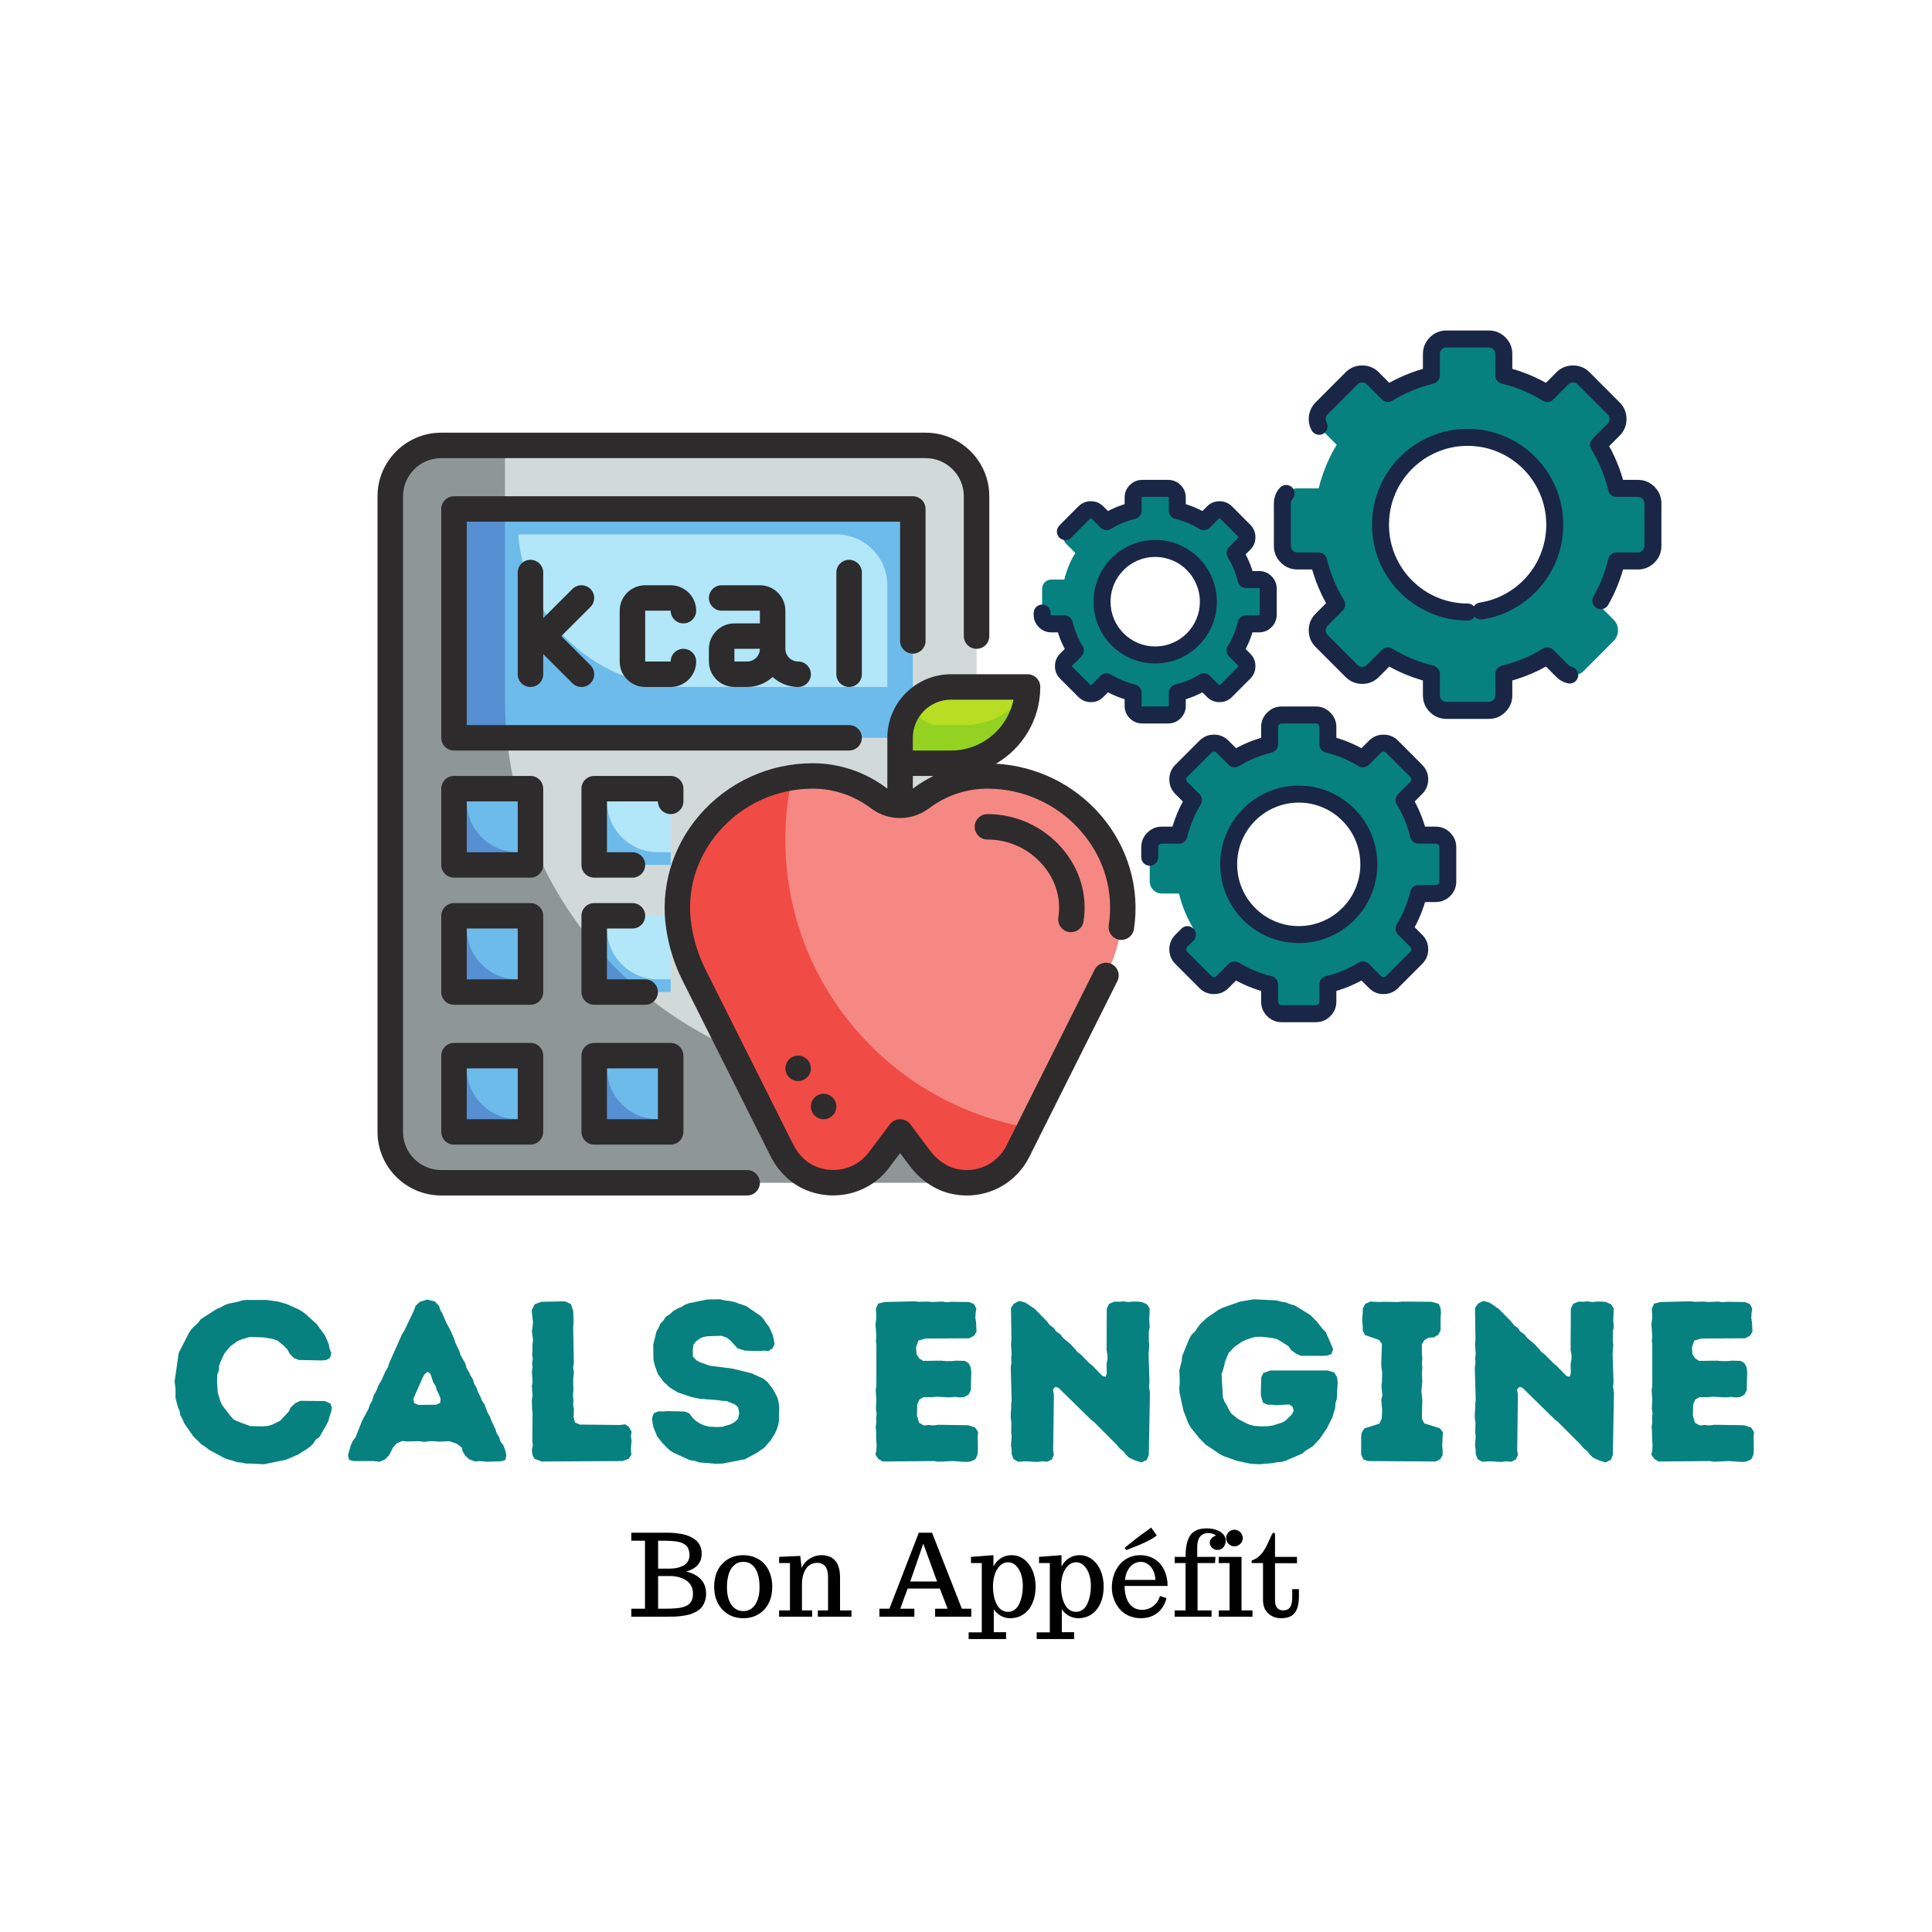 <?xml version="1.0" encoding="UTF-8"?>
<svg xmlns="http://www.w3.org/2000/svg" xmlns:xlink="http://www.w3.org/1999/xlink" width="375pt" height="375pt" viewBox="0 0 375 375" version="1.2">
<defs>
<g>
<symbol overflow="visible" id="glyph1-0">
<path style="stroke:none;" d=""/>
</symbol>
<symbol overflow="visible" id="glyph1-1">
<path style="stroke:none;" d="M 0.359 -1.547 L 3.016 -1.547 L 3.016 -14.75 L 0.359 -14.75 L 0.359 -16.297 L 7.453 -16.297 C 8.422 -16.297 9.375 -16.203 10.312 -16.016 C 11.301 -15.816 12.16 -15.426 12.891 -14.844 C 13.242 -14.551 13.52 -14.18 13.719 -13.734 C 13.914 -13.297 14.016 -12.805 14.016 -12.266 C 14.016 -11.359 13.766 -10.617 13.266 -10.047 C 12.766 -9.473 12.016 -9.047 11.016 -8.766 C 12.273 -8.453 13.234 -7.938 13.891 -7.219 C 14.547 -6.5 14.875 -5.578 14.875 -4.453 C 14.875 -3.891 14.785 -3.375 14.609 -2.906 C 14.441 -2.438 14.219 -2.047 13.938 -1.734 C 13.676 -1.441 13.332 -1.18 12.906 -0.953 C 12.488 -0.723 12.066 -0.547 11.641 -0.422 C 11.266 -0.316 10.812 -0.227 10.281 -0.156 C 9.758 -0.082 9.285 -0.035 8.859 -0.016 C 8.348 -0.004 7.906 0 7.531 0 L 0.359 0 Z M 7.906 -9.328 C 8.863 -9.328 9.711 -9.52 10.453 -9.906 C 10.828 -10.102 11.117 -10.375 11.328 -10.719 C 11.547 -11.062 11.656 -11.457 11.656 -11.906 C 11.656 -12.594 11.504 -13.156 11.203 -13.594 C 10.953 -13.938 10.504 -14.219 9.859 -14.438 C 9.422 -14.57 8.723 -14.664 7.766 -14.719 C 7.273 -14.738 6.832 -14.75 6.438 -14.75 L 5.562 -14.75 L 5.562 -9.328 Z M 6.859 -1.547 C 7.797 -1.547 8.586 -1.578 9.234 -1.641 C 9.586 -1.68 9.895 -1.734 10.156 -1.797 C 10.426 -1.859 10.688 -1.945 10.938 -2.062 C 11.176 -2.156 11.375 -2.27 11.531 -2.406 C 11.695 -2.551 11.848 -2.734 11.984 -2.953 C 12.211 -3.316 12.328 -3.848 12.328 -4.547 C 12.328 -5.098 12.203 -5.594 11.953 -6.031 C 11.711 -6.469 11.375 -6.82 10.938 -7.094 C 10.52 -7.352 10.051 -7.551 9.531 -7.688 C 9.02 -7.82 8.477 -7.891 7.906 -7.891 L 5.562 -7.891 L 5.562 -1.547 Z M 6.859 -1.547 "/>
</symbol>
<symbol overflow="visible" id="glyph1-2">
<path style="stroke:none;" d="M 6.469 0.297 C 5.344 0.297 4.348 0.035 3.484 -0.484 C 2.629 -1.016 1.969 -1.738 1.5 -2.656 C 1.031 -3.582 0.797 -4.633 0.797 -5.812 C 0.797 -6.977 1.016 -8.02 1.453 -8.938 C 1.898 -9.852 2.555 -10.582 3.422 -11.125 C 4.285 -11.664 5.297 -11.938 6.453 -11.938 C 7.305 -11.938 8.094 -11.781 8.812 -11.469 C 9.531 -11.156 10.129 -10.723 10.609 -10.172 C 11.086 -9.617 11.453 -8.969 11.703 -8.219 C 11.953 -7.477 12.078 -6.676 12.078 -5.812 C 12.078 -4.656 11.859 -3.617 11.422 -2.703 C 10.984 -1.785 10.336 -1.062 9.484 -0.531 C 8.629 0.02 7.625 0.297 6.469 0.297 Z M 6.469 -1.078 C 7.102 -1.078 7.656 -1.266 8.125 -1.641 C 8.602 -2.023 8.969 -2.562 9.219 -3.25 C 9.477 -3.945 9.609 -4.754 9.609 -5.672 C 9.609 -6.672 9.5 -7.531 9.281 -8.25 C 9.062 -8.969 8.719 -9.547 8.25 -9.984 C 7.77 -10.422 7.172 -10.641 6.453 -10.641 C 5.754 -10.641 5.16 -10.422 4.672 -9.984 C 4.18 -9.555 3.828 -8.969 3.609 -8.219 C 3.391 -7.5 3.281 -6.648 3.281 -5.672 C 3.281 -4.754 3.406 -3.945 3.656 -3.25 C 3.914 -2.562 4.285 -2.023 4.766 -1.641 C 5.254 -1.266 5.82 -1.078 6.469 -1.078 Z M 6.469 -1.078 "/>
</symbol>
<symbol overflow="visible" id="glyph1-3">
<path style="stroke:none;" d="M 0.531 -1.219 L 2.641 -1.219 L 2.641 -10.406 L 0.531 -10.406 L 0.531 -11.609 L 4.641 -11.797 L 4.906 -9.438 C 5.125 -9.957 5.438 -10.406 5.844 -10.781 C 6.258 -11.156 6.719 -11.441 7.219 -11.641 C 7.727 -11.836 8.242 -11.938 8.766 -11.938 C 9.004 -11.938 9.219 -11.922 9.406 -11.891 C 9.602 -11.867 9.816 -11.82 10.047 -11.75 C 10.305 -11.676 10.535 -11.578 10.734 -11.453 C 10.93 -11.328 11.133 -11.16 11.344 -10.953 C 11.562 -10.734 11.738 -10.477 11.875 -10.188 C 12.008 -9.906 12.125 -9.555 12.219 -9.141 C 12.312 -8.723 12.359 -8.25 12.359 -7.719 L 12.359 -1.219 L 14.578 -1.219 L 14.578 0 L 8.047 0 L 8.047 -1.219 L 10.031 -1.219 L 10.031 -7.703 C 10.031 -8.617 9.848 -9.305 9.484 -9.766 C 9.117 -10.223 8.609 -10.453 7.953 -10.453 C 7.547 -10.453 7.172 -10.375 6.828 -10.219 C 6.492 -10.07 6.207 -9.863 5.969 -9.594 C 5.75 -9.332 5.562 -9.02 5.406 -8.656 C 5.25 -8.301 5.141 -7.93 5.078 -7.547 C 5.004 -7.18 4.969 -6.781 4.969 -6.344 L 4.969 -1.219 L 6.938 -1.219 L 6.938 0 L 0.531 0 Z M 0.531 -1.219 "/>
</symbol>
<symbol overflow="visible" id="glyph1-4">
<path style="stroke:none;" d=""/>
</symbol>
<symbol overflow="visible" id="glyph1-5">
<path style="stroke:none;" d="M 0.094 0 L 0.094 -1.547 L 2.031 -1.547 L 7.734 -16.297 L 10.312 -16.297 L 16.094 -1.547 L 17.922 -1.547 L 17.922 0 L 10.906 0 L 10.906 -1.547 L 13.328 -1.547 L 11.828 -5.453 L 5.562 -5.453 L 4.141 -1.547 L 6.875 -1.547 L 6.875 0 Z M 6.078 -6.828 L 11.281 -6.828 L 8.609 -14.172 Z M 6.078 -6.828 "/>
</symbol>
<symbol overflow="visible" id="glyph1-6">
<path style="stroke:none;" d="M -0.578 3.047 L 1.969 3.047 L 1.969 -10.406 L -0.125 -10.406 L -0.125 -11.609 L 4.234 -11.938 L 4.234 -9.75 C 4.617 -10.457 5.113 -11 5.719 -11.375 C 6.32 -11.75 7.004 -11.938 7.766 -11.938 C 8.66 -11.938 9.461 -11.664 10.172 -11.125 C 10.891 -10.582 11.445 -9.844 11.844 -8.906 C 12.227 -7.977 12.422 -6.953 12.422 -5.828 C 12.422 -4.629 12.219 -3.566 11.812 -2.641 C 11.406 -1.711 10.828 -0.988 10.078 -0.469 C 9.336 0.039 8.473 0.297 7.484 0.297 C 6.848 0.297 6.25 0.145 5.688 -0.156 C 5.125 -0.469 4.66 -0.895 4.297 -1.438 L 4.297 3.016 L 6.688 3.016 L 6.688 4.344 L -0.578 4.344 Z M 7.062 -0.938 C 7.562 -0.938 8 -1.082 8.375 -1.375 C 8.758 -1.664 9.062 -2.062 9.281 -2.562 C 9.719 -3.562 9.938 -4.695 9.938 -5.969 C 9.938 -6.789 9.828 -7.535 9.609 -8.203 C 9.391 -8.879 9.062 -9.441 8.625 -9.891 C 8.176 -10.336 7.656 -10.562 7.062 -10.562 C 6.5 -10.562 5.992 -10.352 5.547 -9.938 C 5.098 -9.531 4.75 -8.961 4.5 -8.234 C 4.258 -7.504 4.141 -6.68 4.141 -5.766 C 4.141 -4.566 4.363 -3.484 4.812 -2.516 C 5.039 -2.023 5.348 -1.641 5.734 -1.359 C 6.129 -1.078 6.57 -0.938 7.062 -0.938 Z M 7.062 -0.938 "/>
</symbol>
<symbol overflow="visible" id="glyph1-7">
<path style="stroke:none;" d="M 6.453 0.297 C 5.586 0.297 4.789 0.133 4.062 -0.188 C 3.332 -0.52 2.727 -0.977 2.25 -1.562 C 1.781 -2.125 1.422 -2.758 1.172 -3.469 C 0.922 -4.176 0.797 -4.906 0.797 -5.656 C 0.797 -6.312 0.875 -6.945 1.031 -7.562 C 1.188 -8.176 1.414 -8.742 1.719 -9.266 C 2.383 -10.398 3.273 -11.176 4.391 -11.594 C 4.973 -11.82 5.617 -11.938 6.328 -11.938 C 7.055 -11.938 7.738 -11.805 8.375 -11.547 C 9.008 -11.285 9.566 -10.91 10.047 -10.422 C 10.523 -9.91 10.906 -9.27 11.188 -8.5 C 11.469 -7.738 11.613 -6.895 11.625 -5.969 L 3.281 -5.969 L 3.281 -5.875 C 3.281 -4.625 3.547 -3.566 4.078 -2.703 C 4.348 -2.273 4.707 -1.938 5.156 -1.688 C 5.602 -1.445 6.113 -1.328 6.688 -1.328 C 7.188 -1.328 7.672 -1.43 8.141 -1.641 C 8.617 -1.859 9.031 -2.172 9.375 -2.578 C 9.727 -2.984 9.984 -3.461 10.141 -4.016 L 11.406 -3.609 C 11.219 -2.816 10.895 -2.125 10.438 -1.531 C 9.977 -0.945 9.41 -0.492 8.734 -0.172 C 8.055 0.141 7.297 0.297 6.453 0.297 Z M 9.25 -7.141 C 9.227 -7.816 9.086 -8.422 8.828 -8.953 C 8.578 -9.484 8.238 -9.895 7.812 -10.188 C 7.383 -10.488 6.91 -10.641 6.391 -10.641 C 5.859 -10.641 5.375 -10.488 4.938 -10.188 C 4.5 -9.895 4.141 -9.484 3.859 -8.953 C 3.578 -8.422 3.41 -7.816 3.359 -7.141 Z M 3.281 -13.344 C 3.82 -13.812 4.516 -14.375 5.359 -15.031 C 6.211 -15.688 6.953 -16.234 7.578 -16.672 L 8.422 -17.297 L 9.516 -15.781 C 9.211 -15.477 8.582 -15.086 7.625 -14.609 C 6.676 -14.141 5.742 -13.738 4.828 -13.406 L 3.594 -12.922 Z M 3.281 -13.344 "/>
</symbol>
<symbol overflow="visible" id="glyph1-8">
<path style="stroke:none;" d="M 0.547 -1.219 L 2.656 -1.219 L 2.656 -10.406 L 0.547 -10.406 L 0.547 -11.609 L 2.656 -11.609 C 2.656 -12.898 2.789 -13.945 3.062 -14.75 C 3.332 -15.562 3.766 -16.16 4.359 -16.547 C 4.961 -16.941 5.758 -17.141 6.75 -17.141 C 7.5 -17.141 8.156 -17.031 8.719 -16.812 C 9.281 -16.602 9.707 -16.316 10 -15.953 C 10.301 -15.598 10.453 -15.219 10.453 -14.812 C 10.453 -14.445 10.379 -14.117 10.234 -13.828 C 10.098 -13.547 9.906 -13.328 9.656 -13.172 C 9.406 -13.023 9.129 -12.953 8.828 -12.953 C 8.566 -12.953 8.32 -13.016 8.094 -13.141 C 7.875 -13.273 7.695 -13.453 7.562 -13.672 C 7.426 -13.891 7.359 -14.133 7.359 -14.406 C 7.359 -14.688 7.473 -14.957 7.703 -15.219 C 7.93 -15.477 8.219 -15.648 8.562 -15.734 C 8.414 -15.879 8.195 -16 7.906 -16.094 C 7.625 -16.188 7.344 -16.234 7.062 -16.234 C 6.383 -16.234 5.859 -16.004 5.484 -15.547 C 5.109 -15.086 4.922 -14.391 4.922 -13.453 L 4.922 -11.609 L 8.469 -11.609 L 8.375 -10.406 L 4.984 -10.406 L 4.984 -1.219 L 7.703 -1.219 L 7.703 0 L 0.547 0 Z M 0.547 -1.219 "/>
</symbol>
<symbol overflow="visible" id="glyph1-9">
<path style="stroke:none;" d="M 3.641 -13.656 C 3.348 -13.656 3.078 -13.727 2.828 -13.875 C 2.586 -14.02 2.395 -14.211 2.25 -14.453 C 2.102 -14.703 2.031 -14.969 2.031 -15.25 C 2.031 -15.551 2.102 -15.82 2.25 -16.062 C 2.395 -16.312 2.586 -16.508 2.828 -16.656 C 3.078 -16.801 3.348 -16.875 3.641 -16.875 C 3.922 -16.875 4.188 -16.801 4.438 -16.656 C 4.688 -16.508 4.883 -16.312 5.031 -16.062 C 5.176 -15.812 5.25 -15.539 5.25 -15.25 C 5.25 -14.969 5.176 -14.703 5.031 -14.453 C 4.883 -14.211 4.688 -14.02 4.438 -13.875 C 4.188 -13.727 3.922 -13.656 3.641 -13.656 Z M 0.594 0 L 0.594 -1.219 L 2.688 -1.219 L 2.688 -10.406 L 0.578 -10.406 L 0.578 -11.609 L 5.016 -11.609 L 5.016 -1.219 L 7.141 -1.219 L 7.141 0 Z M 0.594 0 "/>
</symbol>
<symbol overflow="visible" id="glyph1-10">
<path style="stroke:none;" d="M 5.5 0.297 C 4.57 0.297 3.773 0.02 3.109 -0.531 C 2.766 -0.812 2.488 -1.18 2.281 -1.641 C 2.082 -2.109 1.984 -2.625 1.984 -3.188 L 1.984 -10.406 L -0.219 -10.406 L -0.219 -10.906 C 0.312 -11.07 0.805 -11.363 1.266 -11.781 C 1.723 -12.195 2.094 -12.672 2.375 -13.203 C 2.645 -13.672 2.883 -14.148 3.094 -14.641 C 3.363 -15.254 3.547 -15.648 3.641 -15.828 C 3.785 -16.141 3.914 -16.297 4.031 -16.297 C 4.125 -16.297 4.191 -16.258 4.234 -16.188 C 4.285 -16.125 4.312 -16.035 4.312 -15.922 L 4.312 -11.609 L 8.578 -11.609 L 8.578 -10.375 L 4.312 -10.375 L 4.312 -3.125 C 4.312 -2.508 4.453 -2.035 4.734 -1.703 C 5.016 -1.379 5.406 -1.219 5.906 -1.219 C 6.5 -1.219 6.938 -1.414 7.219 -1.812 C 7.508 -2.207 7.656 -2.867 7.656 -3.797 L 7.656 -5.344 L 8.953 -5.344 L 8.953 -4.016 C 8.953 -3.035 8.836 -2.227 8.609 -1.594 C 8.391 -0.969 8.023 -0.492 7.516 -0.172 C 7.016 0.141 6.344 0.297 5.5 0.297 Z M 5.5 0.297 "/>
</symbol>
<symbol overflow="visible" id="glyph0-0">
<path style="stroke:none;" d="M 16.297 0.441 L 18.953 0.574 L 23.25 -0.309 L 25.688 -1.371 L 26.352 -1.816 L 27.148 -2.305 L 27.902 -2.836 L 28.477 -3.41 L 28.965 -4.164 L 29.719 -4.738 L 31.047 -7.043 L 31.445 -7.84 L 31.664 -8.68 L 31.977 -9.566 L 32.109 -10.406 L 31.844 -11.203 L 30.734 -11.691 L 25.996 -11.734 L 25.023 -11.293 L 24.137 -10.453 L 23.781 -9.699 L 22.098 -7.883 L 20.594 -7.129 L 19.707 -6.863 L 18.777 -6.777 L 16.297 -6.82 L 13.906 -7.707 L 13.066 -8.105 L 12.488 -8.727 L 10.852 -10.852 L 10.496 -11.602 L 9.965 -13.332 L 9.832 -15.41 L 9.875 -16.828 L 10.188 -17.625 L 10.23 -18.512 L 10.496 -19.309 L 11.25 -20.902 L 12.355 -22.277 L 13.816 -23.34 L 14.66 -23.695 L 16.211 -24.137 L 18.953 -24.047 L 20.637 -23.738 L 21.566 -23.43 L 22.852 -22.363 L 23.516 -21.656 L 23.914 -20.902 L 24.711 -20.062 L 25.688 -19.664 L 30.16 -19.574 L 31.047 -19.664 L 31.754 -20.062 L 32.02 -20.992 L 31.664 -21.879 L 31.531 -22.676 L 30.824 -24.359 L 29.184 -26.617 L 26.883 -28.699 L 25.906 -29.363 L 23.383 -30.516 L 21.656 -31 L 19.441 -31.312 L 15.41 -31.312 L 14.66 -31.223 L 13.816 -30.957 L 12.09 -30.602 L 11.25 -30.293 L 10.586 -29.895 L 9.789 -29.582 L 6.688 -27.59 L 6.156 -26.883 L 4.961 -25.773 L 4.43 -25.023 L 2.391 -21.035 L 1.594 -15.5 L 1.773 -14.082 L 1.773 -12.312 L 2.215 -10.586 L 2.57 -9.742 L 2.703 -8.945 L 3.145 -8.148 L 3.453 -7.395 L 5.227 -4.828 L 6.82 -3.277 L 7.574 -2.789 L 8.238 -2.258 L 11.25 -0.621 L 12.133 -0.309 L 12.801 -0.133 L 13.73 0.176 L 14.66 0.266 L 15.457 0.441 Z M 16.297 0.441 "/>
</symbol>
<symbol overflow="visible" id="glyph0-1">
<path style="stroke:none;" d="M 0.574 -1.195 L 0.797 -0.266 L 1.684 -0.043 L 5.582 -0.043 L 6.73 0.09 L 7.75 -0.355 L 8.547 -1.152 L 9.301 -2.656 L 10.055 -3.5 L 11.117 -3.941 L 12 -3.852 L 14.48 -3.898 L 15.41 -3.766 L 16.43 -3.898 L 17.227 -3.898 L 18.156 -3.809 L 20.238 -3.898 L 21.699 -3.41 L 22.629 -2.703 L 22.852 -1.906 L 23.34 -1.105 L 24.094 -0.398 L 25.242 0.043 L 26.039 -0.043 L 27.59 0.09 L 30.336 0 L 31.133 -0.266 L 31.312 -1.195 L 31.047 -2.305 L 30.734 -3.102 L 30.16 -3.852 L 29.895 -4.738 L 29.449 -5.402 L 29.184 -6.246 L 28.434 -7.84 L 28.121 -8.68 L 27.68 -9.434 L 27.059 -11.07 L 26.574 -11.781 L 26.219 -12.668 L 25.82 -13.418 L 25.508 -14.305 L 25.109 -14.969 L 24.844 -15.855 L 24.359 -16.652 L 24.004 -17.406 L 23.562 -18.156 L 23.34 -19 L 22.453 -20.551 L 22.188 -21.391 L 21.391 -23.074 L 21.168 -23.781 L 20.504 -25.332 L 19.621 -26.973 L 18.91 -28.652 L 18.512 -29.316 L 18.246 -30.16 L 17.449 -31 L 15.945 -31.398 L 14.527 -30.957 L 13.684 -30.16 L 13.418 -29.363 L 11.516 -25.375 L 11.027 -24.578 L 8.547 -19 L 8.324 -18.246 L 7.84 -17.449 L 7.129 -15.855 L 6.465 -14.703 L 6.156 -13.863 L 5.535 -12.711 L 5.27 -11.781 L 4.871 -11.07 L 4.562 -10.188 L 3.32 -7.883 L 2.039 -4.648 L 1.504 -3.941 L 1.105 -3.055 Z M 14.262 -10.938 L 13.418 -11.293 L 13.285 -12.18 L 15.059 -16.211 L 15.457 -16.918 L 16.031 -17.359 L 16.562 -17.008 L 17.141 -15.277 L 17.625 -14.527 L 17.805 -13.816 L 18.246 -12.934 L 18.555 -12.133 L 18.469 -11.336 L 17.715 -10.984 Z M 14.262 -10.938 "/>
</symbol>
<symbol overflow="visible" id="glyph0-2">
<path style="stroke:none;" d="M 3.32 -1.285 L 3.719 -0.488 L 5.137 0.043 L 20.816 -0.043 L 22.055 -0.488 L 22.543 -1.285 L 22.453 -2.258 L 22.496 -3.145 L 22.586 -3.941 L 22.453 -4.914 L 22.586 -5.758 L 22.012 -6.73 L 21.301 -7.176 L 20.328 -7.043 L 12.535 -7.129 L 11.602 -7.527 L 11.336 -8.504 L 11.383 -10.141 L 11.25 -10.984 L 11.293 -11.957 L 11.203 -12.844 L 11.293 -13.773 L 11.25 -15.988 L 11.383 -17.227 L 11.25 -18.203 L 11.383 -19.133 L 11.25 -26.039 L 11.336 -27.016 L 11.25 -29.184 L 10.805 -30.516 L 9.656 -31.047 L 5.047 -30.957 L 3.766 -30.469 L 3.188 -29.273 L 3.453 -26.973 L 3.367 -26.129 L 3.234 -25.199 L 3.367 -24.312 L 3.453 -23.473 L 3.32 -22.496 L 3.367 -21.656 L 3.277 -20.77 L 3.41 -19.84 L 3.277 -19.043 L 3.367 -18.156 L 3.234 -17.316 L 3.367 -15.41 L 3.234 -14.57 L 3.367 -12.801 L 3.234 -11.914 L 3.277 -10.141 L 3.367 -9.344 L 3.32 -3.941 L 3.41 -3.055 L 3.234 -2.215 Z M 3.32 -1.285 "/>
</symbol>
<symbol overflow="visible" id="glyph0-3">
<path style="stroke:none;" d="M 12.844 0.355 L 14.129 0.488 L 15.543 0.441 L 19.887 -0.398 L 22.188 -1.637 L 23.605 -2.613 L 24.844 -4.031 L 25.73 -5.449 L 26.086 -6.246 L 26.352 -7.129 L 26.484 -7.926 L 26.527 -10.672 L 26.395 -11.559 L 26.176 -12.402 L 25.289 -14.039 L 24.227 -15.41 L 23.473 -16.031 L 21.125 -17.094 L 17.492 -17.98 L 13.02 -18.555 L 11.16 -19.223 L 10.496 -19.574 L 9.789 -20.285 L 9.742 -21.48 L 9.875 -22.629 L 10.363 -23.25 L 11.117 -23.828 L 11.734 -24.094 L 12.535 -24.27 L 15.367 -24.359 L 16.344 -24.004 L 17.008 -23.473 L 18.469 -21.922 L 19.84 -21.48 L 22.766 -21.391 L 23.562 -21.48 L 24.402 -21.391 L 25.242 -21.922 L 25.641 -22.766 L 25.289 -24.492 L 24.578 -26.086 L 24.004 -26.793 L 23.562 -27.504 L 22.984 -28.168 L 20.152 -30.117 L 17.715 -30.957 L 16.785 -31.133 L 15.988 -31.223 L 15.012 -31.445 L 12.535 -31.398 L 9.035 -30.691 L 8.238 -30.383 L 7.527 -29.938 L 6.82 -29.672 L 5.934 -29.141 L 5.316 -28.566 L 4.516 -28.035 L 4.031 -27.281 L 3.453 -26.707 L 3.145 -25.906 L 2.703 -25.199 L 2.082 -22.629 L 2.125 -19.664 L 2.438 -18.422 L 3.012 -16.875 L 4.117 -15.41 L 5.359 -14.262 L 6.91 -13.332 L 9.434 -12.488 L 11.027 -12.133 L 14.66 -11.867 L 15.457 -11.734 L 16.344 -11.691 L 17.938 -11.027 L 18.555 -10.496 L 18.777 -9.344 L 18.512 -8.191 L 17.805 -7.574 L 17.094 -7.176 L 15.457 -6.688 L 14.215 -6.645 L 12.887 -6.73 L 11.867 -6.996 L 11.203 -7.309 L 10.406 -7.793 L 9.742 -8.414 L 9.078 -9.301 L 8.191 -9.656 L 4.828 -9.742 L 3.941 -9.656 L 3.055 -9.699 L 2.172 -9.301 L 1.859 -8.371 L 1.949 -7.395 L 2.125 -6.598 L 2.836 -4.828 L 3.941 -3.453 L 5.227 -2.172 L 5.98 -1.684 L 9.168 -0.223 L 10.141 -0.09 L 10.984 0.223 Z M 12.844 0.355 "/>
</symbol>
<symbol overflow="visible" id="glyph0-4">
<path style="stroke:none;" d=""/>
</symbol>
<symbol overflow="visible" id="glyph0-5">
<path style="stroke:none;" d="M 3.188 -1.285 L 3.766 -0.441 L 4.605 0.043 L 14.613 -0.043 L 15.41 0.09 L 18.113 -0.043 L 20.816 0.133 L 21.656 0.043 L 22.586 -0.398 L 22.984 -1.238 L 23.074 -2.082 L 23.031 -4.828 L 23.117 -5.668 L 22.543 -6.555 L 21.215 -6.996 L 15.367 -7.086 L 14.527 -6.953 L 13.551 -7.043 L 12.578 -6.953 L 11.648 -7.484 L 11.25 -8.859 L 11.293 -11.027 L 11.691 -11.957 L 12.488 -12.445 L 14.215 -12.445 L 15.102 -12.535 L 17.449 -12.402 L 18.645 -12.488 L 19.574 -12.402 L 20.371 -12.445 L 21.258 -12.934 L 21.699 -13.773 L 21.789 -17.273 L 21.699 -18.156 L 21.301 -19 L 20.551 -19.488 L 18.777 -19.531 L 17.891 -19.441 L 16.961 -19.441 L 15.945 -19.531 L 12.445 -19.488 L 11.691 -19.973 L 11.16 -20.77 L 11.07 -22.145 L 11.516 -23.43 L 12.887 -23.828 L 21.391 -23.871 L 22.32 -24.359 L 22.809 -25.156 L 22.719 -26.973 L 22.586 -27.812 L 22.629 -28.785 L 22.766 -29.629 L 22.32 -30.516 L 21.391 -30.914 L 17.848 -30.957 L 17.051 -30.867 L 16.164 -31 L 14.215 -30.914 L 13.332 -31 L 11.602 -30.957 L 10.805 -31.047 L 5.004 -30.914 L 3.719 -30.602 L 3.277 -29.629 L 3.367 -27.855 L 3.188 -26.574 L 3.367 -24.312 L 3.277 -23.383 L 3.367 -22.586 L 3.367 -14.66 L 3.234 -13.73 L 3.367 -12 L 3.277 -10.23 L 3.41 -9.301 L 3.32 -8.324 L 3.367 -7.484 L 3.234 -6.688 L 3.32 -5.668 L 3.32 -4.781 L 3.41 -3.055 L 3.367 -2.172 Z M 3.188 -1.285 "/>
</symbol>
<symbol overflow="visible" id="glyph0-6">
<path style="stroke:none;" d="M 26.129 -0.707 L 27.414 -0.133 L 28.566 0.223 L 29.582 -0.266 L 29.984 -1.195 L 30.203 -13.242 L 30.027 -14.48 L 30.117 -15.457 L 29.938 -20.77 L 30.07 -22.543 L 29.984 -23.383 L 29.984 -25.156 L 30.16 -26.039 L 30.07 -27.371 L 30.16 -29.672 L 29.629 -30.469 L 28.652 -30.914 L 27.77 -31 L 26.926 -31 L 25.953 -30.914 L 25.023 -31.047 L 24.227 -30.957 L 23.34 -31 L 22.277 -30.559 L 21.832 -29.629 L 21.789 -21.566 L 21.965 -20.637 L 21.965 -19.797 L 21.789 -18.867 L 21.832 -17.094 L 21.613 -16.387 L 20.992 -16.562 L 19.043 -18.555 L 18.379 -19.086 L 16.828 -20.684 L 16.121 -21.215 L 15.633 -21.832 L 14.703 -22.809 L 13.332 -23.961 L 12.844 -24.625 L 12 -25.199 L 11.559 -25.863 L 10.805 -26.395 L 10.23 -27.148 L 7.84 -29.582 L 6.066 -30.781 L 4.871 -31.133 L 3.809 -30.602 L 3.234 -29.762 L 3.32 -23.562 L 3.234 -22.676 L 3.367 -20.859 L 3.277 -20.062 L 3.32 -19.133 L 3.188 -18.203 L 3.367 -11.867 L 3.277 -11.07 L 3.277 -10.23 L 3.188 -9.258 L 3.188 -8.414 L 3.32 -7.484 L 3.277 -5.668 L 3.367 -4.781 L 3.234 -3.102 L 3.367 -2.215 L 3.367 -1.371 L 3.766 -0.398 L 4.605 0.09 L 6.113 0 L 8.324 0.133 L 9.258 0 L 10.273 0.09 L 11.16 -0.355 L 11.559 -1.238 L 11.426 -2.125 L 11.559 -12.977 L 11.383 -13.906 L 11.824 -14.438 L 12.402 -14.305 L 18.734 -8.105 L 19.441 -7.527 L 23.738 -3.234 L 24.312 -2.523 L 25.023 -1.949 L 25.555 -1.285 Z M 26.129 -0.707 "/>
</symbol>
<symbol overflow="visible" id="glyph0-7">
<path style="stroke:none;" d="M 16.211 0.531 L 17.359 0.574 L 19.754 0.355 L 20.637 0.176 L 21.48 0.133 L 22.23 -0.09 L 25.508 -1.504 L 26.129 -2.039 L 27.59 -2.969 L 28.875 -4.34 L 30.293 -6.422 L 31.312 -8.457 L 31.887 -10.363 L 31.93 -11.203 L 32.195 -12.09 L 32.375 -15.457 L 32.242 -16.344 L 31.711 -17.227 L 30.426 -17.625 L 19.309 -17.625 L 17.938 -17.141 L 17.539 -16.297 L 17.449 -12.977 L 17.625 -12.133 L 17.891 -11.383 L 18.734 -10.984 L 19.574 -10.984 L 20.371 -10.895 L 23.031 -11.027 L 23.648 -10.539 L 23.828 -9.789 L 23.473 -9.078 L 22.188 -7.84 L 21.48 -7.484 L 19.797 -6.953 L 18.91 -6.82 L 17.625 -6.777 L 16.254 -6.863 L 15.457 -7.043 L 14.66 -7.352 L 13.066 -8.191 L 11.734 -9.258 L 11.25 -10.008 L 10.895 -10.762 L 10.406 -11.559 L 10.098 -12.402 L 9.832 -16.828 L 10.32 -18.422 L 10.496 -19.309 L 11.16 -20.949 L 12.312 -22.188 L 13.773 -23.207 L 14.527 -23.562 L 16.254 -24.137 L 17.492 -24.18 L 19.797 -23.914 L 20.637 -23.695 L 22.852 -22.32 L 23.297 -21.613 L 24.27 -20.902 L 25.242 -20.461 L 29.582 -20.461 L 30.426 -20.551 L 31.18 -20.816 L 31.488 -21.789 L 30.07 -25.066 L 29.449 -25.688 L 28.344 -27.105 L 27.059 -28.387 L 24.047 -30.25 L 23.074 -30.516 L 22.363 -30.824 L 21.48 -30.957 L 20.504 -31.223 L 16.121 -31.445 L 13.418 -31 L 10.055 -29.805 L 9.258 -29.406 L 7.043 -27.902 L 5.715 -26.66 L 5.137 -25.906 L 4.695 -25.199 L 4.031 -24.578 L 3.543 -23.738 L 2.172 -20.371 L 2.125 -19.574 L 1.637 -17.625 L 1.727 -15.41 L 1.637 -14.172 L 1.684 -13.242 L 2.438 -9.832 L 3.367 -7.395 L 3.852 -6.555 L 5.449 -4.562 L 6.688 -3.277 L 9.523 -1.371 L 10.32 -0.973 L 12.801 -0.09 L 15.277 0.441 Z M 16.211 0.531 "/>
</symbol>
<symbol overflow="visible" id="glyph0-8">
<path style="stroke:none;" d="M 2.125 -1.285 L 2.57 -0.355 L 3.453 -0.043 L 16.609 0.043 L 17.449 -0.398 L 17.938 -1.195 L 17.938 -2.172 L 17.848 -2.969 L 17.98 -5.668 L 17.359 -6.422 L 14.395 -7.352 L 13.906 -8.238 L 13.996 -11.867 L 13.816 -13.641 L 13.996 -15.5 L 13.906 -16.828 L 13.996 -18.203 L 13.906 -19.043 L 13.996 -19.93 L 13.906 -20.859 L 13.906 -22.719 L 14.395 -23.516 L 15.234 -24.004 L 16.211 -24.047 L 17.051 -24.535 L 17.539 -25.375 L 17.539 -27.988 L 17.625 -28.785 L 17.539 -29.672 L 17.184 -30.559 L 15.766 -30.957 L 10.141 -31 L 9.168 -30.914 L 6.465 -30.957 L 5.625 -30.914 L 3.898 -31 L 2.922 -30.559 L 2.438 -29.629 L 2.438 -28.785 L 2.348 -28.035 L 2.348 -27.059 L 2.438 -26.176 L 2.438 -25.332 L 2.879 -24.492 L 5.582 -23.562 L 6.156 -22.766 L 6.023 -19 L 6.066 -18.246 L 6.199 -17.227 L 6.156 -15.41 L 6.066 -14.527 L 6.246 -12.801 L 6.023 -11.914 L 6.199 -10.008 L 6.113 -8.281 L 5.668 -7.309 L 2.746 -6.379 L 2.215 -5.535 L 2.125 -4.695 Z M 2.125 -1.285 "/>
</symbol>
</g>
<clipPath id="clip1">
  <path d="M 73.277 83.633 L 193 83.633 L 193 233 L 73.277 233 Z M 73.277 83.633 "/>
</clipPath>
<clipPath id="clip2">
  <path d="M 247 64.156 L 322.68 64.156 L 322.68 140 L 247 140 Z M 247 64.156 "/>
</clipPath>
<clipPath id="clip3">
  <path d="M 200.43 93 L 248 93 L 248 141 L 200.43 141 Z M 200.43 93 "/>
</clipPath>
<clipPath id="clip4">
  <path d="M 221 137 L 283 137 L 283 198.406 L 221 198.406 Z M 221 137 "/>
</clipPath>
</defs>
<g id="surface1">
<g style="fill:rgb(2.75%,50.2%,50.2%);fill-opacity:1;">
  <use xlink:href="#glyph0-0" x="32.297" y="283.634"/>
</g>
<g style="fill:rgb(2.75%,50.2%,50.2%);fill-opacity:1;">
  <use xlink:href="#glyph0-1" x="66.969" y="283.634"/>
</g>
<g style="fill:rgb(2.75%,50.2%,50.2%);fill-opacity:1;">
  <use xlink:href="#glyph0-2" x="100.004" y="283.634"/>
</g>
<g style="fill:rgb(2.75%,50.2%,50.2%);fill-opacity:1;">
  <use xlink:href="#glyph0-3" x="124.713" y="283.634"/>
</g>
<g style="fill:rgb(2.75%,50.2%,50.2%);fill-opacity:1;">
  <use xlink:href="#glyph0-4" x="153.851" y="283.634"/>
</g>
<g style="fill:rgb(2.75%,50.2%,50.2%);fill-opacity:1;">
  <use xlink:href="#glyph0-5" x="166.737" y="283.634"/>
</g>
<g style="fill:rgb(2.75%,50.2%,50.2%);fill-opacity:1;">
  <use xlink:href="#glyph0-6" x="192.996" y="283.634"/>
</g>
<g style="fill:rgb(2.75%,50.2%,50.2%);fill-opacity:1;">
  <use xlink:href="#glyph0-7" x="227.271" y="283.634"/>
</g>
<g style="fill:rgb(2.75%,50.2%,50.2%);fill-opacity:1;">
  <use xlink:href="#glyph0-8" x="262.076" y="283.634"/>
</g>
<g style="fill:rgb(2.75%,50.2%,50.2%);fill-opacity:1;">
  <use xlink:href="#glyph0-6" x="283.066" y="283.634"/>
</g>
<g style="fill:rgb(2.75%,50.2%,50.2%);fill-opacity:1;">
  <use xlink:href="#glyph0-5" x="317.341" y="283.634"/>
</g>
<path style=" stroke:none;fill-rule:nonzero;fill:rgb(82.349%,85.489%,85.1%);fill-opacity:1;" d="M 85.648 229.574 L 179.652 229.574 C 185.125 229.574 189.551 225.148 189.551 219.703 L 189.551 96.324 C 189.551 90.867 185.125 86.453 179.652 86.453 L 85.648 86.453 C 80.188 86.453 75.75 90.867 75.75 96.324 L 75.75 219.703 C 75.75 225.148 80.188 229.574 85.648 229.574 "/>
<path style=" stroke:none;fill-rule:nonzero;fill:rgb(55.688%,58.82%,58.82%);fill-opacity:1;" d="M 172.234 209.832 C 131.242 209.832 98.016 176.695 98.016 135.805 L 98.016 86.453 L 85.648 86.453 C 80.188 86.453 75.75 90.867 75.75 96.324 L 75.75 219.703 C 75.75 225.148 80.188 229.574 85.648 229.574 L 179.652 229.574 C 185.125 229.574 189.551 225.148 189.551 219.703 L 189.551 209.832 L 172.234 209.832 "/>
<path style=" stroke:none;fill-rule:nonzero;fill:rgb(69.8%,90.199%,97.649%);fill-opacity:1;" d="M 177.18 143.207 L 88.121 143.207 L 88.121 98.793 L 177.18 98.793 L 177.18 143.207 "/>
<path style=" stroke:none;fill-rule:nonzero;fill:rgb(42.349%,73.329%,91.759%);fill-opacity:1;" d="M 88.121 98.793 L 88.121 103.727 L 162.336 103.727 C 167.809 103.727 172.234 108.141 172.234 113.598 L 172.234 143.207 L 177.18 143.207 L 177.18 98.793 L 88.121 98.793 "/>
<path style=" stroke:none;fill-rule:nonzero;fill:rgb(42.349%,73.329%,91.759%);fill-opacity:1;" d="M 132.652 133.34 C 114.887 133.34 100.488 118.977 100.488 101.258 L 100.488 98.793 L 88.121 98.793 L 88.121 143.207 L 177.18 143.207 L 177.18 133.34 L 132.652 133.34 "/>
<path style=" stroke:none;fill-rule:nonzero;fill:rgb(33.73%,56.079%,82.349%);fill-opacity:1;" d="M 98.016 135.805 L 98.016 98.793 L 88.121 98.793 L 88.121 143.207 L 98.383 143.207 C 98.141 140.77 98.016 138.305 98.016 135.805 "/>
<path style=" stroke:none;fill-rule:nonzero;fill:rgb(69.8%,90.199%,97.649%);fill-opacity:1;" d="M 102.965 167.883 L 88.121 167.883 L 88.121 153.078 L 102.965 153.078 L 102.965 167.883 "/>
<path style=" stroke:none;fill-rule:nonzero;fill:rgb(42.349%,73.329%,91.759%);fill-opacity:1;" d="M 88.121 167.883 L 102.965 167.883 L 102.965 162.383 C 101.805 159.375 100.84 156.27 100.066 153.078 L 88.121 153.078 L 88.121 167.883 "/>
<path style=" stroke:none;fill-rule:nonzero;fill:rgb(69.8%,90.199%,97.649%);fill-opacity:1;" d="M 130.176 167.883 L 115.332 167.883 L 115.332 153.078 L 130.176 153.078 L 130.176 167.883 "/>
<path style=" stroke:none;fill-rule:nonzero;fill:rgb(42.349%,73.329%,91.759%);fill-opacity:1;" d="M 102.965 192.559 L 88.121 192.559 L 88.121 177.754 L 102.965 177.754 L 102.965 192.559 "/>
<path style=" stroke:none;fill-rule:nonzero;fill:rgb(69.8%,90.199%,97.649%);fill-opacity:1;" d="M 130.176 192.559 L 115.332 192.559 L 115.332 177.754 L 130.176 177.754 L 130.176 192.559 "/>
<path style=" stroke:none;fill-rule:nonzero;fill:rgb(42.349%,73.329%,91.759%);fill-opacity:1;" d="M 102.965 219.703 L 88.121 219.703 L 88.121 204.898 L 102.965 204.898 L 102.965 219.703 "/>
<path style=" stroke:none;fill-rule:nonzero;fill:rgb(42.349%,73.329%,91.759%);fill-opacity:1;" d="M 130.176 219.703 L 115.332 219.703 L 115.332 204.898 L 130.176 204.898 L 130.176 219.703 "/>
<path style=" stroke:none;fill-rule:nonzero;fill:rgb(42.349%,73.329%,91.759%);fill-opacity:1;" d="M 127.703 165.418 C 122.234 165.418 117.809 161.004 117.809 155.547 L 117.809 153.078 L 115.332 153.078 L 115.332 167.883 L 130.176 167.883 L 130.176 165.418 L 127.703 165.418 "/>
<path style=" stroke:none;fill-rule:nonzero;fill:rgb(33.73%,56.079%,82.349%);fill-opacity:1;" d="M 100.488 165.418 C 95.02 165.418 90.594 161.004 90.594 155.547 L 90.594 153.078 L 88.121 153.078 L 88.121 167.883 L 102.965 167.883 L 102.965 165.418 L 100.488 165.418 "/>
<path style=" stroke:none;fill-rule:nonzero;fill:rgb(33.73%,56.079%,82.349%);fill-opacity:1;" d="M 100.488 190.094 C 95.02 190.094 90.594 185.68 90.594 180.223 L 90.594 177.754 L 88.121 177.754 L 88.121 192.559 L 102.965 192.559 L 102.965 190.094 L 100.488 190.094 "/>
<path style=" stroke:none;fill-rule:nonzero;fill:rgb(42.349%,73.329%,91.759%);fill-opacity:1;" d="M 127.703 190.094 C 122.234 190.094 117.809 185.68 117.809 180.223 L 117.809 177.754 L 115.332 177.754 L 115.332 192.559 L 130.176 192.559 L 130.176 190.094 L 127.703 190.094 "/>
<path style=" stroke:none;fill-rule:nonzero;fill:rgb(33.73%,56.079%,82.349%);fill-opacity:1;" d="M 100.488 217.238 C 95.02 217.238 90.594 212.812 90.594 207.367 L 90.594 204.898 L 88.121 204.898 L 88.121 219.703 L 102.965 219.703 L 102.965 217.238 L 100.488 217.238 "/>
<path style=" stroke:none;fill-rule:nonzero;fill:rgb(33.73%,56.079%,82.349%);fill-opacity:1;" d="M 127.703 217.238 C 122.234 217.238 117.809 212.812 117.809 207.367 L 117.809 204.898 L 115.332 204.898 L 115.332 219.703 L 130.176 219.703 L 130.176 217.238 L 127.703 217.238 "/>
<path style=" stroke:none;fill-rule:nonzero;fill:rgb(33.73%,56.079%,82.349%);fill-opacity:1;" d="M 124.602 192.559 C 121.25 189.754 118.145 186.66 115.332 183.316 L 115.332 192.559 L 124.602 192.559 "/>
<path style=" stroke:none;fill-rule:nonzero;fill:rgb(96.469%,53.329%,51.369%);fill-opacity:1;" d="M 217.652 179.965 C 220.027 164.434 207.41 150.609 191.656 150.609 C 187.047 150.609 182.555 152.113 178.871 154.898 L 178.793 154.961 C 176.379 156.781 173.035 156.781 170.621 154.961 L 170.539 154.898 C 166.859 152.113 162.367 150.609 157.754 150.609 C 142.004 150.609 129.387 164.434 131.762 179.965 C 132.246 183.16 133.238 186.336 134.75 189.332 L 151.738 223.223 C 152.945 225.633 154.895 227.668 157.391 228.699 C 162.309 230.73 167.652 229.094 170.609 225.16 L 174.707 219.703 L 178.523 224.785 C 180.125 226.914 182.352 228.602 184.941 229.234 C 190.117 230.52 195.277 228.012 197.551 223.473 L 214.664 189.332 C 216.172 186.336 217.168 183.16 217.652 179.965 "/>
<path style=" stroke:none;fill-rule:nonzero;fill:rgb(72.159%,86.67%,13.73%);fill-opacity:1;" d="M 184.602 148.145 L 174.707 148.145 L 174.707 143.207 C 174.707 137.754 179.133 133.34 184.602 133.34 L 199.445 133.34 C 199.445 141.512 192.797 148.145 184.602 148.145 "/>
<path style=" stroke:none;fill-rule:nonzero;fill:rgb(94.51%,29.41%,27.06%);fill-opacity:1;" d="M 152.441 162.949 C 152.441 158.832 152.898 154.824 153.727 150.961 C 139.938 153.07 129.598 165.781 131.762 179.965 C 132.246 183.16 133.238 186.336 134.75 189.332 L 151.738 223.223 C 152.945 225.633 154.895 227.668 157.391 228.699 C 162.309 230.73 167.652 229.094 170.609 225.16 L 174.707 219.703 L 178.523 224.785 C 180.125 226.914 182.352 228.602 184.941 229.234 C 190.117 230.52 195.277 228.012 197.551 223.473 L 199.852 218.906 C 172.949 214.395 152.441 191.066 152.441 162.949 "/>
<path style=" stroke:none;fill-rule:nonzero;fill:rgb(58.04%,82.349%,12.939%);fill-opacity:1;" d="M 187.074 140.742 L 182.129 140.742 C 179.684 140.742 177.664 138.965 177.266 136.645 C 175.691 138.391 174.707 140.676 174.707 143.207 L 174.707 148.145 L 184.602 148.145 C 192.516 148.145 198.961 141.965 199.395 134.188 C 196.738 138.137 192.215 140.742 187.074 140.742 "/>
<path style=" stroke:none;fill-rule:nonzero;fill:rgb(17.65%,16.859%,17.249%);fill-opacity:1;" d="M 177.297 152.992 C 177.258 153.023 177.219 153.023 177.18 153.051 L 177.18 150.609 L 181.191 150.609 C 179.836 151.277 178.523 152.066 177.297 152.992 Z M 177.18 143.207 C 177.18 139.121 180.504 135.805 184.602 135.805 L 196.719 135.805 C 195.57 141.434 190.574 145.676 184.602 145.676 L 177.18 145.676 Z M 213.648 158.227 C 208.5 152.238 201.164 148.684 193.328 148.23 C 198.461 145.23 201.918 139.691 201.918 133.34 C 201.918 131.977 200.809 130.871 199.445 130.871 L 184.602 130.871 C 177.777 130.871 172.234 136.402 172.234 143.207 L 172.234 153.031 C 172.164 152.992 172.098 152.973 172.031 152.934 C 167.953 149.84 162.879 148.145 157.754 148.145 C 149.293 148.145 141.281 151.816 135.762 158.227 C 130.457 164.375 128.109 172.434 129.316 180.328 C 129.848 183.848 130.93 187.25 132.535 190.441 L 149.523 224.332 C 151.059 227.406 153.523 229.766 156.441 230.98 C 162.23 233.371 168.871 231.59 172.582 226.645 L 174.707 223.82 L 176.551 226.27 C 178.602 228.996 181.363 230.906 184.344 231.637 C 185.461 231.918 186.574 232.043 187.676 232.043 C 192.73 232.043 197.426 229.246 199.773 224.582 L 216.879 190.441 C 217.488 189.215 216.996 187.742 215.777 187.125 C 214.547 186.516 213.062 187.02 212.453 188.23 L 195.348 222.375 C 193.531 225.98 189.5 227.82 185.531 226.848 C 183.664 226.383 181.875 225.121 180.504 223.309 L 176.688 218.219 C 176.215 217.602 175.488 217.238 174.707 217.238 C 173.926 217.238 173.199 217.602 172.727 218.219 L 168.629 223.676 C 166.262 226.828 162.027 227.945 158.336 226.414 C 156.52 225.66 154.953 224.137 153.949 222.121 L 136.961 188.23 C 135.59 185.504 134.66 182.594 134.207 179.586 C 133.203 173.023 135.086 166.574 139.512 161.438 C 144.094 156.125 150.738 153.078 157.754 153.078 C 161.805 153.078 165.816 154.418 169.121 156.926 C 172.414 159.41 176.996 159.41 180.371 156.867 C 183.598 154.418 187.609 153.078 191.656 153.078 C 198.672 153.078 205.32 156.125 209.902 161.438 C 214.328 166.574 216.211 173.023 215.207 179.586 C 215.004 180.934 215.93 182.188 217.285 182.402 C 218.617 182.613 219.895 181.68 220.098 180.328 C 221.305 172.434 218.957 164.375 213.648 158.227 "/>
<path style=" stroke:none;fill-rule:nonzero;fill:rgb(17.65%,16.859%,17.249%);fill-opacity:1;" d="M 207.496 180.914 C 207.621 180.926 207.746 180.934 207.871 180.934 C 209.082 180.934 210.133 180.07 210.316 178.844 C 211.102 173.727 209.621 168.684 206.141 164.652 C 202.508 160.434 197.23 158.016 191.656 158.016 C 190.293 158.016 189.184 159.121 189.184 160.48 C 189.184 161.84 190.293 162.949 191.656 162.949 C 195.785 162.949 199.699 164.742 202.391 167.875 C 204.914 170.797 205.988 174.43 205.426 178.102 C 205.223 179.453 206.152 180.703 207.496 180.914 "/>
<path style=" stroke:none;fill-rule:nonzero;fill:rgb(17.65%,16.859%,17.249%);fill-opacity:1;" d="M 159.863 217.238 C 161.227 217.238 162.336 216.129 162.336 214.77 C 162.336 213.41 161.227 212.301 159.863 212.301 C 158.5 212.301 157.391 213.41 157.391 214.77 C 157.391 216.129 158.5 217.238 159.863 217.238 "/>
<path style=" stroke:none;fill-rule:nonzero;fill:rgb(17.65%,16.859%,17.249%);fill-opacity:1;" d="M 154.914 204.898 C 153.551 204.898 152.441 206.008 152.441 207.367 C 152.441 208.727 153.551 209.832 154.914 209.832 C 156.277 209.832 157.391 208.727 157.391 207.367 C 157.391 206.008 156.277 204.898 154.914 204.898 "/>
<g clip-path="url(#clip1)" clip-rule="nonzero">
<path style=" stroke:none;fill-rule:nonzero;fill:rgb(17.65%,16.859%,17.249%);fill-opacity:1;" d="M 145.02 227.105 L 85.648 227.105 C 81.551 227.105 78.227 223.789 78.227 219.703 L 78.227 96.324 C 78.227 92.238 81.551 88.922 85.648 88.922 L 179.652 88.922 C 183.75 88.922 187.074 92.238 187.074 96.324 L 187.074 123.469 C 187.074 124.828 188.188 125.934 189.551 125.934 C 190.914 125.934 192.023 124.828 192.023 123.469 L 192.023 96.324 C 192.023 89.52 186.477 83.984 179.652 83.984 L 85.648 83.984 C 78.824 83.984 73.277 89.52 73.277 96.324 L 73.277 219.703 C 73.277 226.508 78.824 232.043 85.648 232.043 L 145.02 232.043 C 146.383 232.043 147.492 230.934 147.492 229.574 C 147.492 228.215 146.383 227.105 145.02 227.105 "/>
</g>
<path style=" stroke:none;fill-rule:nonzero;fill:rgb(17.65%,16.859%,17.249%);fill-opacity:1;" d="M 177.18 126.871 C 178.543 126.871 179.652 125.762 179.652 124.402 L 179.652 98.793 C 179.652 97.434 178.543 96.324 177.18 96.324 L 88.121 96.324 C 86.758 96.324 85.648 97.434 85.648 98.793 L 85.648 143.207 C 85.648 144.566 86.758 145.676 88.121 145.676 L 164.812 145.676 C 166.176 145.676 167.285 144.566 167.285 143.207 C 167.285 141.848 166.176 140.742 164.812 140.742 L 90.594 140.742 L 90.594 101.258 L 174.707 101.258 L 174.707 124.402 C 174.707 125.762 175.816 126.871 177.18 126.871 "/>
<path style=" stroke:none;fill-rule:nonzero;fill:rgb(17.65%,16.859%,17.249%);fill-opacity:1;" d="M 100.488 165.418 L 90.594 165.418 L 90.594 155.547 L 100.488 155.547 Z M 105.438 153.078 C 105.438 151.719 104.328 150.609 102.965 150.609 L 88.121 150.609 C 86.758 150.609 85.648 151.719 85.648 153.078 L 85.648 167.883 C 85.648 169.242 86.758 170.352 88.121 170.352 L 102.965 170.352 C 104.328 170.352 105.438 169.242 105.438 167.883 L 105.438 153.078 "/>
<path style=" stroke:none;fill-rule:nonzero;fill:rgb(17.65%,16.859%,17.249%);fill-opacity:1;" d="M 132.652 155.547 L 132.652 153.078 C 132.652 151.719 131.539 150.609 130.176 150.609 L 115.332 150.609 C 113.969 150.609 112.859 151.719 112.859 153.078 L 112.859 167.883 C 112.859 169.242 113.969 170.352 115.332 170.352 L 122.754 170.352 C 124.117 170.352 125.23 169.242 125.23 167.883 C 125.23 166.523 124.117 165.418 122.754 165.418 L 117.809 165.418 L 117.809 155.547 L 127.703 155.547 C 127.703 156.906 128.812 158.016 130.176 158.016 C 131.539 158.016 132.652 156.906 132.652 155.547 "/>
<path style=" stroke:none;fill-rule:nonzero;fill:rgb(17.65%,16.859%,17.249%);fill-opacity:1;" d="M 100.488 190.094 L 90.594 190.094 L 90.594 180.223 L 100.488 180.223 Z M 105.438 177.754 C 105.438 176.395 104.328 175.289 102.965 175.289 L 88.121 175.289 C 86.758 175.289 85.648 176.395 85.648 177.754 L 85.648 192.559 C 85.648 193.922 86.758 195.027 88.121 195.027 L 102.965 195.027 C 104.328 195.027 105.438 193.922 105.438 192.559 L 105.438 177.754 "/>
<path style=" stroke:none;fill-rule:nonzero;fill:rgb(17.65%,16.859%,17.249%);fill-opacity:1;" d="M 122.754 180.223 C 124.117 180.223 125.23 179.113 125.23 177.754 C 125.23 176.395 124.117 175.289 122.754 175.289 L 115.332 175.289 C 113.969 175.289 112.859 176.395 112.859 177.754 L 112.859 192.559 C 112.859 193.922 113.969 195.027 115.332 195.027 L 125.23 195.027 C 126.594 195.027 127.703 193.922 127.703 192.559 C 127.703 191.199 126.594 190.094 125.23 190.094 L 117.809 190.094 L 117.809 180.223 L 122.754 180.223 "/>
<path style=" stroke:none;fill-rule:nonzero;fill:rgb(17.65%,16.859%,17.249%);fill-opacity:1;" d="M 100.488 217.238 L 90.594 217.238 L 90.594 207.367 L 100.488 207.367 Z M 102.965 202.43 L 88.121 202.43 C 86.758 202.43 85.648 203.539 85.648 204.898 L 85.648 219.703 C 85.648 221.062 86.758 222.172 88.121 222.172 L 102.965 222.172 C 104.328 222.172 105.438 221.062 105.438 219.703 L 105.438 204.898 C 105.438 203.539 104.328 202.43 102.965 202.43 "/>
<path style=" stroke:none;fill-rule:nonzero;fill:rgb(17.65%,16.859%,17.249%);fill-opacity:1;" d="M 117.809 207.367 L 127.703 207.367 L 127.703 217.238 L 117.809 217.238 Z M 112.859 219.703 C 112.859 221.062 113.969 222.172 115.332 222.172 L 130.176 222.172 C 131.539 222.172 132.652 221.062 132.652 219.703 L 132.652 204.898 C 132.652 203.539 131.539 202.43 130.176 202.43 L 115.332 202.43 C 113.969 202.43 112.859 203.539 112.859 204.898 L 112.859 219.703 "/>
<path style=" stroke:none;fill-rule:nonzero;fill:rgb(17.65%,16.859%,17.249%);fill-opacity:1;" d="M 114.609 114.32 C 113.641 113.355 112.078 113.355 111.109 114.32 L 105.438 119.977 L 105.438 111.129 C 105.438 109.77 104.328 108.66 102.965 108.66 C 101.602 108.66 100.488 109.77 100.488 111.129 L 100.488 130.871 C 100.488 132.23 101.602 133.34 102.965 133.34 C 104.328 133.34 105.438 132.23 105.438 130.871 L 105.438 126.957 L 111.109 132.613 C 111.594 133.098 112.223 133.34 112.859 133.34 C 113.496 133.34 114.125 133.098 114.609 132.613 C 115.574 131.648 115.574 130.09 114.609 129.125 L 108.938 123.469 L 114.609 117.809 C 115.574 116.844 115.574 115.285 114.609 114.32 "/>
<path style=" stroke:none;fill-rule:nonzero;fill:rgb(17.65%,16.859%,17.249%);fill-opacity:1;" d="M 130.176 118.531 C 130.176 119.891 131.289 121 132.652 121 C 134.016 121 135.125 119.891 135.125 118.531 C 135.125 115.812 132.902 113.598 130.176 113.598 L 125.23 113.598 C 122.504 113.598 120.281 115.812 120.281 118.531 L 120.281 128.402 C 120.281 131.121 122.504 133.34 125.23 133.34 L 130.176 133.34 C 132.902 133.34 135.125 131.121 135.125 128.402 C 135.125 127.043 134.016 125.934 132.652 125.934 C 131.289 125.934 130.176 127.043 130.176 128.402 L 125.23 128.402 L 125.23 118.531 L 130.176 118.531 "/>
<path style=" stroke:none;fill-rule:nonzero;fill:rgb(17.65%,16.859%,17.249%);fill-opacity:1;" d="M 145.02 128.402 L 142.547 128.402 L 142.547 125.934 L 147.492 125.934 C 147.492 127.293 146.383 128.402 145.02 128.402 Z M 142.547 121 C 139.82 121 137.598 123.215 137.598 125.934 L 137.598 128.402 C 137.598 131.121 139.82 133.34 142.547 133.34 L 145.02 133.34 C 146.926 133.34 148.652 132.594 149.969 131.41 C 151.281 132.594 153.012 133.34 154.914 133.34 C 156.277 133.34 157.391 132.23 157.391 130.871 C 157.391 129.512 156.277 128.402 154.914 128.402 C 153.551 128.402 152.441 127.293 152.441 125.934 L 152.441 118.531 C 152.441 115.812 150.219 113.598 147.492 113.598 L 140.07 113.598 C 138.711 113.598 137.598 114.707 137.598 116.066 C 137.598 117.426 138.711 118.531 140.07 118.531 L 147.492 118.531 L 147.492 121 L 142.547 121 "/>
<path style=" stroke:none;fill-rule:nonzero;fill:rgb(17.65%,16.859%,17.249%);fill-opacity:1;" d="M 162.336 111.129 L 162.336 130.871 C 162.336 132.23 163.449 133.34 164.812 133.34 C 166.176 133.34 167.285 132.23 167.285 130.871 L 167.285 111.129 C 167.285 109.77 166.176 108.66 164.812 108.66 C 163.449 108.66 162.336 109.77 162.336 111.129 "/>
<path style=" stroke:none;fill-rule:nonzero;fill:rgb(2.75%,50.2%,50.2%);fill-opacity:1;" d="M 284.867 118.793 C 275.527 118.793 267.953 111.203 267.953 101.844 C 267.953 92.484 275.527 84.891 284.867 84.891 C 294.203 84.891 301.777 92.484 301.777 101.844 C 301.777 111.203 294.203 118.793 284.867 118.793 Z M 317.906 94.793 L 313.77 94.793 C 313.039 91.77 311.852 88.918 310.277 86.332 L 313.195 83.406 C 314.34 82.266 314.34 80.406 313.195 79.262 L 307.387 73.441 C 306.25 72.301 304.398 72.301 303.258 73.441 L 300.336 76.371 C 297.754 74.793 294.914 73.598 291.891 72.867 L 291.891 68.723 C 291.891 67.113 290.582 65.797 288.969 65.797 L 280.758 65.797 C 279.145 65.797 277.832 67.113 277.832 68.723 L 277.832 72.867 C 274.816 73.598 271.973 74.793 269.391 76.371 L 266.473 73.441 C 265.332 72.301 263.484 72.301 262.336 73.441 L 256.527 79.262 C 255.391 80.406 255.391 82.266 256.527 83.406 L 259.453 86.332 C 257.879 88.918 256.688 91.77 255.957 94.793 L 251.828 94.793 C 250.215 94.793 248.902 96.105 248.902 97.723 L 248.902 105.953 C 248.902 107.57 250.215 108.883 251.828 108.883 L 255.957 108.883 C 256.688 111.914 257.879 114.758 259.453 117.348 L 256.527 120.277 C 255.391 121.418 255.391 123.273 256.527 124.414 L 262.336 130.238 C 263.484 131.379 265.332 131.379 266.473 130.238 L 269.391 127.312 C 271.973 128.891 274.816 130.078 277.832 130.812 L 277.832 134.957 C 277.832 136.574 279.145 137.887 280.758 137.887 L 288.969 137.887 C 290.582 137.887 291.891 136.574 291.891 134.957 L 291.891 130.812 C 294.914 130.078 297.754 128.891 300.336 127.312 L 303.258 130.238 C 304.398 131.379 306.25 131.379 307.387 130.238 L 313.195 124.414 C 314.34 123.273 314.34 121.418 313.195 120.277 L 310.277 117.348 C 311.852 114.758 313.039 111.914 313.77 108.883 L 317.906 108.883 C 319.52 108.883 320.828 107.57 320.828 105.953 L 320.828 97.723 C 320.828 96.105 319.52 94.793 317.906 94.793 "/>
<g clip-path="url(#clip2)" clip-rule="nonzero">
<path style=" stroke:none;fill-rule:nonzero;fill:rgb(9.799%,14.899%,27.449%);fill-opacity:1;" d="M 284.867 117.141 C 282.797 117.141 280.816 116.742 278.926 115.941 C 277.098 115.164 275.48 114.07 274.074 112.66 C 272.664 111.246 271.574 109.625 270.801 107.797 C 270 105.902 269.602 103.918 269.602 101.844 C 269.602 99.766 270 97.781 270.801 95.887 C 271.57 94.059 272.664 92.438 274.074 91.023 C 275.48 89.613 277.098 88.52 278.926 87.746 C 280.816 86.941 282.797 86.543 284.867 86.543 C 286.938 86.543 288.918 86.941 290.805 87.746 C 292.633 88.52 294.25 89.613 295.66 91.023 C 297.066 92.438 298.16 94.059 298.93 95.887 C 299.73 97.781 300.129 99.766 300.129 101.844 C 300.129 103.723 299.801 105.531 299.141 107.273 C 298.504 108.953 297.594 110.48 296.414 111.848 C 295.238 113.207 293.871 114.324 292.312 115.199 C 290.715 116.098 289.016 116.684 287.207 116.961 C 286.992 116.996 286.793 117.07 286.605 117.184 C 286.418 117.297 286.262 117.441 286.133 117.617 C 286.004 117.793 285.91 117.988 285.859 118.203 C 285.809 118.414 285.797 118.629 285.832 118.844 C 285.863 119.062 285.938 119.262 286.051 119.449 C 286.164 119.637 286.309 119.793 286.484 119.926 C 286.66 120.055 286.855 120.145 287.066 120.195 C 287.281 120.25 287.492 120.258 287.711 120.223 C 289.91 119.887 291.98 119.172 293.922 118.078 C 295.816 117.016 297.477 115.656 298.902 114.008 C 300.34 112.344 301.441 110.492 302.219 108.445 C 303.023 106.328 303.422 104.125 303.422 101.844 C 303.422 99.32 302.938 96.906 301.965 94.602 C 301.023 92.379 299.699 90.406 297.988 88.691 C 296.273 86.977 294.309 85.648 292.09 84.707 C 289.789 83.73 287.383 83.242 284.867 83.242 C 282.352 83.242 279.941 83.73 277.641 84.707 C 275.422 85.648 273.457 86.977 271.742 88.691 C 270.031 90.406 268.707 92.379 267.766 94.602 C 266.793 96.906 266.309 99.32 266.309 101.844 C 266.309 104.363 266.793 106.777 267.766 109.082 C 268.707 111.309 270.031 113.277 271.742 114.992 C 273.457 116.711 275.422 118.039 277.641 118.98 C 279.941 119.953 282.352 120.441 284.867 120.441 C 285.082 120.441 285.293 120.398 285.496 120.316 C 285.699 120.23 285.875 120.113 286.031 119.957 C 286.184 119.805 286.305 119.625 286.387 119.422 C 286.469 119.223 286.512 119.012 286.512 118.793 C 286.512 118.574 286.469 118.363 286.387 118.16 C 286.305 117.957 286.184 117.781 286.031 117.625 C 285.875 117.469 285.699 117.352 285.496 117.266 C 285.293 117.184 285.082 117.141 284.867 117.141 Z M 248.406 94.688 C 247.641 95.555 247.258 96.566 247.258 97.723 L 247.258 105.953 C 247.258 107.219 247.703 108.297 248.594 109.191 C 249.488 110.086 250.566 110.535 251.828 110.535 L 255.957 110.535 L 255.957 108.883 L 254.355 109.273 C 255.121 112.438 256.352 115.414 258.047 118.207 L 259.453 117.348 L 258.289 116.18 L 255.363 119.109 C 254.473 120.004 254.027 121.082 254.027 122.348 C 254.027 123.609 254.473 124.688 255.363 125.582 L 261.172 131.402 C 262.07 132.297 263.148 132.742 264.406 132.742 C 265.668 132.742 266.746 132.297 267.637 131.402 L 270.555 128.48 L 269.391 127.312 L 268.531 128.723 C 271.301 130.414 274.27 131.645 277.445 132.414 L 277.832 130.812 L 276.188 130.812 L 276.188 134.957 C 276.188 136.219 276.633 137.301 277.523 138.195 C 278.418 139.09 279.496 139.535 280.758 139.535 L 288.969 139.535 C 290.23 139.535 291.309 139.09 292.199 138.195 C 293.094 137.301 293.539 136.219 293.539 134.957 L 293.539 130.812 L 291.891 130.812 L 292.277 132.414 C 295.449 131.645 298.422 130.414 301.191 128.723 L 300.336 127.312 L 299.172 128.48 L 302.098 131.406 C 302.723 132.031 303.469 132.441 304.332 132.633 C 304.543 132.68 304.758 132.688 304.973 132.648 C 305.188 132.609 305.387 132.531 305.57 132.414 C 305.754 132.297 305.91 132.148 306.035 131.969 C 306.16 131.789 306.246 131.594 306.293 131.379 C 306.34 131.168 306.348 130.953 306.309 130.738 C 306.27 130.52 306.191 130.32 306.074 130.137 C 305.957 129.953 305.809 129.797 305.633 129.672 C 305.453 129.547 305.258 129.461 305.043 129.414 C 304.805 129.359 304.598 129.246 304.422 129.07 L 301.496 126.145 C 301.23 125.875 300.906 125.719 300.527 125.676 C 300.152 125.629 299.801 125.707 299.477 125.902 C 297 127.418 294.34 128.52 291.504 129.207 C 291.137 129.297 290.832 129.492 290.598 129.789 C 290.363 130.09 290.246 130.43 290.246 130.812 L 290.246 134.957 C 290.246 135.309 290.121 135.609 289.871 135.859 C 289.621 136.109 289.32 136.234 288.969 136.234 L 280.758 136.234 C 280.402 136.234 280.102 136.109 279.852 135.859 C 279.605 135.609 279.48 135.309 279.48 134.957 L 279.48 130.812 C 279.48 130.43 279.359 130.09 279.125 129.789 C 278.891 129.492 278.59 129.297 278.219 129.207 C 275.379 128.516 272.723 127.414 270.246 125.902 C 269.922 125.707 269.57 125.629 269.195 125.676 C 268.816 125.719 268.496 125.875 268.227 126.145 L 265.309 129.07 C 265.059 129.32 264.762 129.441 264.406 129.441 C 264.055 129.441 263.75 129.32 263.5 129.07 L 257.691 123.25 C 257.445 123 257.32 122.699 257.32 122.348 C 257.32 121.992 257.445 121.691 257.691 121.445 L 260.617 118.512 C 260.887 118.242 261.043 117.922 261.086 117.543 C 261.133 117.164 261.055 116.812 260.859 116.488 C 259.34 113.992 258.238 111.328 257.555 108.496 C 257.465 108.125 257.273 107.824 256.973 107.59 C 256.676 107.352 256.336 107.234 255.957 107.234 L 251.828 107.234 C 251.473 107.234 251.172 107.109 250.926 106.859 C 250.676 106.609 250.551 106.309 250.551 105.953 L 250.551 97.723 C 250.551 97.398 250.656 97.117 250.871 96.875 C 251.016 96.711 251.125 96.527 251.195 96.32 C 251.266 96.113 251.293 95.898 251.281 95.684 C 251.27 95.465 251.215 95.258 251.117 95.059 C 251.023 94.863 250.895 94.691 250.73 94.547 C 250.566 94.402 250.383 94.293 250.176 94.223 C 249.969 94.148 249.758 94.121 249.539 94.133 C 249.32 94.148 249.113 94.203 248.918 94.297 C 248.723 94.395 248.551 94.523 248.406 94.688 Z M 312.148 117.414 C 313.602 114.859 314.676 112.145 315.367 109.273 L 313.77 108.883 L 313.77 110.535 L 317.906 110.535 C 319.164 110.535 320.242 110.086 321.137 109.191 C 322.027 108.297 322.477 107.219 322.477 105.953 L 322.477 97.723 C 322.477 96.461 322.027 95.379 321.137 94.484 C 320.242 93.59 319.164 93.145 317.906 93.145 L 313.77 93.145 L 313.77 94.793 L 315.367 94.406 C 314.602 91.223 313.371 88.246 311.684 85.473 L 310.277 86.332 L 311.441 87.5 L 314.359 84.574 C 315.254 83.684 315.703 82.602 315.703 81.336 C 315.703 80.066 315.254 78.984 314.355 78.094 L 308.551 72.273 C 307.66 71.383 306.586 70.934 305.324 70.934 C 304.062 70.934 302.984 71.383 302.094 72.273 L 299.172 75.203 L 300.336 76.371 L 301.191 74.961 C 298.406 73.262 295.438 72.027 292.277 71.262 L 291.891 72.867 L 293.539 72.867 L 293.539 68.723 C 293.539 67.461 293.094 66.383 292.199 65.488 C 291.305 64.594 290.23 64.148 288.969 64.148 L 280.758 64.148 C 279.496 64.148 278.418 64.594 277.527 65.488 C 276.633 66.383 276.188 67.461 276.188 68.723 L 276.188 72.867 L 277.832 72.867 L 277.445 71.262 C 274.281 72.031 271.312 73.266 268.531 74.961 L 269.391 76.371 L 270.555 75.207 L 267.637 72.277 C 266.746 71.383 265.668 70.934 264.406 70.934 C 263.148 70.934 262.07 71.379 261.176 72.27 L 255.363 78.098 C 254.637 78.824 254.207 79.699 254.07 80.719 C 253.934 81.719 254.109 82.66 254.59 83.539 C 254.695 83.734 254.832 83.898 255.004 84.035 C 255.172 84.172 255.363 84.27 255.574 84.332 C 255.781 84.391 255.996 84.41 256.215 84.387 C 256.43 84.363 256.633 84.301 256.824 84.195 C 257.016 84.09 257.18 83.949 257.316 83.781 C 257.453 83.609 257.555 83.418 257.613 83.207 C 257.676 83 257.695 82.785 257.672 82.566 C 257.648 82.352 257.582 82.145 257.477 81.953 C 257.344 81.707 257.293 81.441 257.332 81.16 C 257.371 80.875 257.492 80.633 257.691 80.43 L 263.496 74.609 C 263.75 74.359 264.055 74.234 264.406 74.234 C 264.762 74.234 265.059 74.359 265.309 74.605 L 268.223 77.535 C 268.492 77.809 268.816 77.965 269.195 78.012 C 269.57 78.055 269.922 77.98 270.246 77.781 C 272.734 76.262 275.391 75.156 278.219 74.469 C 278.59 74.379 278.891 74.188 279.125 73.887 C 279.359 73.586 279.48 73.246 279.48 72.867 L 279.48 68.723 C 279.48 68.371 279.602 68.074 279.852 67.824 C 280.102 67.574 280.402 67.449 280.758 67.449 L 288.969 67.449 C 289.32 67.449 289.621 67.574 289.871 67.824 C 290.121 68.074 290.246 68.371 290.246 68.723 L 290.246 72.867 C 290.246 73.246 290.363 73.59 290.598 73.887 C 290.832 74.188 291.137 74.383 291.504 74.469 C 294.328 75.156 296.988 76.258 299.477 77.781 C 299.801 77.98 300.152 78.055 300.531 78.012 C 300.906 77.965 301.23 77.809 301.5 77.539 L 304.422 74.609 C 304.672 74.359 304.973 74.234 305.324 74.234 C 305.676 74.234 305.977 74.359 306.223 74.609 L 312.035 80.434 C 312.285 80.68 312.41 80.98 312.41 81.336 C 312.41 81.688 312.285 81.988 312.031 82.242 L 309.113 85.164 C 308.848 85.434 308.688 85.758 308.645 86.137 C 308.598 86.516 308.676 86.867 308.871 87.191 C 310.383 89.672 311.48 92.336 312.168 95.184 C 312.258 95.551 312.453 95.855 312.75 96.09 C 313.051 96.324 313.391 96.441 313.77 96.441 L 317.906 96.441 C 318.258 96.441 318.559 96.566 318.809 96.82 C 319.059 97.07 319.184 97.371 319.184 97.723 L 319.184 105.953 C 319.184 106.309 319.059 106.609 318.809 106.859 C 318.559 107.109 318.258 107.234 317.906 107.234 L 313.77 107.234 C 313.391 107.234 313.051 107.352 312.75 107.59 C 312.453 107.824 312.258 108.125 312.168 108.496 C 311.547 111.066 310.59 113.496 309.289 115.781 C 309.18 115.973 309.113 116.176 309.086 116.391 C 309.059 116.609 309.074 116.824 309.133 117.035 C 309.188 117.246 309.285 117.438 309.418 117.609 C 309.551 117.781 309.715 117.922 309.902 118.031 C 310.094 118.141 310.297 118.207 310.512 118.234 C 310.73 118.262 310.941 118.246 311.152 118.191 C 311.363 118.133 311.555 118.035 311.727 117.902 C 311.902 117.766 312.039 117.605 312.148 117.414 Z M 312.148 117.414 "/>
</g>
<path style=" stroke:none;fill-rule:nonzero;fill:rgb(2.75%,50.2%,50.2%);fill-opacity:1;" d="M 213.906 116.785 C 213.906 111.074 218.523 106.449 224.219 106.449 C 229.922 106.449 234.539 111.074 234.539 116.785 C 234.539 122.5 229.922 127.129 224.219 127.129 C 218.523 127.129 213.906 122.5 213.906 116.785 Z M 228.516 136.996 L 228.516 134.469 C 230.352 134.02 232.09 133.293 233.664 132.328 L 235.441 134.109 C 236.141 134.812 237.273 134.812 237.973 134.109 L 241.508 130.566 C 242.207 129.867 242.207 128.73 241.508 128.039 L 239.73 126.25 C 240.691 124.672 241.414 122.93 241.863 121.09 L 244.379 121.09 C 245.367 121.09 246.164 120.289 246.164 119.301 L 246.164 114.277 C 246.164 113.285 245.367 112.488 244.379 112.488 L 241.863 112.488 C 241.414 110.641 240.691 108.906 239.73 107.328 L 241.508 105.539 C 242.207 104.844 242.207 103.711 241.508 103.012 L 237.973 99.461 C 237.273 98.766 236.141 98.766 235.441 99.461 L 233.664 101.246 C 232.09 100.285 230.352 99.559 228.516 99.109 L 228.516 96.582 C 228.516 95.598 227.711 94.793 226.73 94.793 L 221.719 94.793 C 220.73 94.793 219.934 95.598 219.934 96.582 L 219.934 99.109 C 218.09 99.559 216.359 100.285 214.785 101.246 L 213 99.461 C 212.301 98.766 211.176 98.766 210.477 99.461 L 206.934 103.012 C 206.234 103.711 206.234 104.844 206.934 105.539 L 208.719 107.328 C 207.758 108.906 207.031 110.641 206.586 112.488 L 204.062 112.488 C 203.074 112.488 202.277 113.285 202.277 114.277 L 202.277 119.301 C 202.277 120.289 203.074 121.09 204.062 121.09 L 206.586 121.09 C 207.031 122.93 207.758 124.672 208.719 126.25 L 206.934 128.039 C 206.234 128.73 206.234 129.867 206.934 130.566 L 210.477 134.109 C 211.176 134.812 212.301 134.812 213 134.109 L 214.785 132.328 C 216.359 133.293 218.09 134.02 219.934 134.469 L 219.934 136.996 C 219.934 137.98 220.73 138.777 221.719 138.777 L 226.73 138.777 C 227.711 138.777 228.516 137.98 228.516 136.996 "/>
<g clip-path="url(#clip3)" clip-rule="nonzero">
<path style=" stroke:none;fill-rule:nonzero;fill:rgb(9.799%,14.899%,27.449%);fill-opacity:1;" d="M 215.555 116.785 C 215.555 115.605 215.781 114.48 216.234 113.402 C 216.672 112.367 217.293 111.445 218.094 110.645 C 218.891 109.84 219.812 109.219 220.848 108.781 C 221.918 108.328 223.043 108.098 224.219 108.098 C 225.398 108.098 226.523 108.328 227.598 108.781 C 228.637 109.219 229.555 109.84 230.355 110.645 C 231.156 111.445 231.773 112.367 232.215 113.406 C 232.668 114.48 232.895 115.605 232.895 116.785 C 232.895 117.965 232.668 119.094 232.215 120.172 C 231.773 121.211 231.156 122.133 230.355 122.934 C 229.555 123.734 228.637 124.355 227.598 124.797 C 226.523 125.25 225.398 125.477 224.219 125.477 C 223.043 125.477 221.918 125.25 220.848 124.797 C 219.812 124.355 218.891 123.734 218.094 122.934 C 217.293 122.133 216.672 121.211 216.234 120.172 C 215.781 119.094 215.555 117.965 215.555 116.785 C 215.555 116.566 215.512 116.355 215.43 116.152 C 215.344 115.953 215.227 115.773 215.07 115.617 C 214.918 115.465 214.738 115.344 214.539 115.262 C 214.336 115.176 214.125 115.137 213.906 115.137 C 213.691 115.137 213.48 115.176 213.277 115.262 C 213.078 115.344 212.898 115.465 212.742 115.617 C 212.59 115.773 212.469 115.953 212.387 116.152 C 212.305 116.355 212.262 116.566 212.262 116.785 C 212.262 118.41 212.574 119.969 213.203 121.453 C 213.809 122.891 214.66 124.16 215.766 125.266 C 216.867 126.371 218.133 127.23 219.566 127.836 C 221.047 128.465 222.598 128.777 224.219 128.777 C 225.844 128.777 227.398 128.465 228.879 127.836 C 230.312 127.23 231.578 126.371 232.684 125.266 C 233.785 124.16 234.641 122.891 235.246 121.453 C 235.871 119.969 236.188 118.41 236.188 116.785 C 236.188 115.16 235.871 113.605 235.246 112.117 C 234.641 110.684 233.785 109.414 232.684 108.309 C 231.578 107.203 230.312 106.348 228.879 105.742 C 227.398 105.113 225.844 104.801 224.219 104.801 C 222.598 104.801 221.047 105.113 219.566 105.742 C 218.133 106.348 216.867 107.203 215.766 108.309 C 214.66 109.414 213.809 110.684 213.203 112.117 C 212.574 113.605 212.262 115.16 212.262 116.785 C 212.262 117.004 212.305 117.215 212.387 117.418 C 212.469 117.617 212.59 117.797 212.742 117.953 C 212.898 118.105 213.078 118.227 213.277 118.309 C 213.48 118.395 213.691 118.434 213.906 118.434 C 214.125 118.434 214.336 118.395 214.539 118.309 C 214.738 118.227 214.918 118.105 215.07 117.953 C 215.227 117.797 215.344 117.617 215.43 117.418 C 215.512 117.215 215.555 117.004 215.555 116.785 Z M 200.633 119 L 200.633 119.301 C 200.633 120.25 200.965 121.062 201.637 121.73 C 202.305 122.402 203.113 122.738 204.062 122.738 L 206.586 122.738 L 206.586 121.09 L 204.984 121.48 C 205.473 123.488 206.25 125.363 207.312 127.109 L 208.719 126.25 L 207.555 125.082 L 205.77 126.871 C 205.098 127.539 204.766 128.348 204.766 129.301 C 204.766 130.25 205.098 131.062 205.77 131.734 L 209.312 135.277 C 209.984 135.949 210.793 136.285 211.738 136.285 C 212.684 136.285 213.492 135.949 214.164 135.277 L 215.945 133.496 L 214.785 132.328 L 213.926 133.738 C 215.672 134.805 217.543 135.582 219.547 136.07 L 219.934 134.469 L 218.289 134.469 L 218.289 136.996 C 218.289 137.945 218.621 138.754 219.293 139.422 C 219.961 140.094 220.77 140.426 221.719 140.426 L 226.73 140.426 C 227.672 140.426 228.48 140.094 229.152 139.426 C 229.824 138.754 230.16 137.945 230.16 136.996 L 230.16 134.469 L 228.516 134.469 L 228.902 136.07 C 230.91 135.582 232.781 134.805 234.523 133.738 L 233.664 132.328 L 232.5 133.496 L 234.277 135.277 C 234.949 135.949 235.758 136.285 236.707 136.285 C 237.656 136.285 238.465 135.949 239.137 135.277 L 242.672 131.734 C 243.344 131.062 243.676 130.25 243.676 129.301 C 243.676 128.348 243.34 127.535 242.664 126.867 L 240.895 125.086 L 239.73 126.25 L 241.133 127.109 C 242.199 125.363 242.973 123.488 243.461 121.48 L 241.863 121.09 L 241.863 122.738 L 244.379 122.738 C 245.328 122.738 246.137 122.402 246.805 121.73 C 247.477 121.062 247.809 120.25 247.809 119.301 L 247.809 114.277 C 247.809 113.328 247.477 112.516 246.805 111.844 C 246.137 111.172 245.328 110.84 244.379 110.84 L 241.863 110.84 L 241.863 112.488 L 243.461 112.098 C 242.977 110.094 242.199 108.215 241.133 106.465 L 239.73 107.328 L 240.895 108.492 L 242.672 106.703 C 243.344 106.039 243.676 105.23 243.676 104.277 C 243.676 103.328 243.344 102.516 242.672 101.844 L 239.137 98.293 C 238.461 97.625 237.652 97.289 236.707 97.289 C 235.762 97.289 234.953 97.621 234.285 98.285 L 232.496 100.082 L 233.664 101.246 L 234.523 99.84 C 232.781 98.773 230.91 97.996 228.902 97.508 L 228.516 99.109 L 230.16 99.109 L 230.16 96.582 C 230.16 95.633 229.824 94.824 229.152 94.152 C 228.484 93.48 227.676 93.145 226.73 93.145 L 221.719 93.145 C 220.77 93.145 219.961 93.48 219.289 94.152 C 218.621 94.824 218.289 95.633 218.289 96.582 L 218.289 99.109 L 219.934 99.109 L 219.547 97.508 C 217.543 97.992 215.672 98.77 213.926 99.84 L 214.785 101.246 L 215.949 100.082 L 214.164 98.293 C 213.488 97.625 212.68 97.289 211.738 97.289 C 210.793 97.289 209.988 97.621 209.32 98.285 L 205.77 101.844 C 205.668 101.945 205.57 102.055 205.484 102.172 C 205.348 102.344 205.254 102.535 205.195 102.746 C 205.137 102.957 205.125 103.172 205.152 103.387 C 205.18 103.605 205.246 103.809 205.355 104 C 205.461 104.188 205.602 104.352 205.773 104.484 C 205.949 104.621 206.141 104.715 206.352 104.773 C 206.559 104.832 206.773 104.844 206.992 104.816 C 207.207 104.789 207.41 104.723 207.602 104.613 C 207.789 104.504 207.953 104.363 208.086 104.191 C 208.09 104.188 208.094 104.184 208.098 104.176 L 211.637 100.633 C 211.703 100.562 211.77 100.562 211.836 100.625 L 213.621 102.414 C 213.887 102.684 214.211 102.84 214.59 102.887 C 214.965 102.93 215.316 102.855 215.641 102.656 C 217.094 101.766 218.656 101.117 220.32 100.715 C 220.691 100.625 220.992 100.43 221.227 100.129 C 221.461 99.832 221.578 99.488 221.578 99.109 L 221.578 96.582 C 221.578 96.543 221.594 96.512 221.621 96.484 C 221.648 96.457 221.68 96.441 221.719 96.441 L 226.73 96.441 C 226.82 96.441 226.867 96.488 226.867 96.582 L 226.867 99.109 C 226.867 99.488 226.984 99.828 227.219 100.129 C 227.453 100.43 227.754 100.621 228.125 100.711 C 229.797 101.121 231.355 101.77 232.805 102.656 C 233.129 102.855 233.48 102.934 233.859 102.887 C 234.238 102.84 234.562 102.684 234.832 102.414 L 236.602 100.633 C 236.672 100.562 236.738 100.559 236.805 100.625 L 240.344 104.176 C 240.371 104.203 240.383 104.238 240.383 104.277 C 240.383 104.312 240.371 104.344 240.34 104.375 L 238.562 106.164 C 238.297 106.434 238.141 106.754 238.094 107.133 C 238.051 107.512 238.125 107.863 238.324 108.188 C 239.211 109.645 239.859 111.207 240.262 112.879 C 240.352 113.246 240.547 113.551 240.844 113.785 C 241.145 114.02 241.484 114.137 241.863 114.137 L 244.379 114.137 C 244.473 114.137 244.516 114.184 244.516 114.277 L 244.516 119.301 C 244.516 119.391 244.473 119.438 244.379 119.438 L 241.863 119.438 C 241.484 119.438 241.145 119.555 240.848 119.789 C 240.547 120.027 240.352 120.328 240.262 120.699 C 239.855 122.375 239.211 123.938 238.324 125.391 C 238.125 125.715 238.051 126.066 238.094 126.445 C 238.141 126.82 238.297 127.145 238.562 127.414 L 240.348 129.211 C 240.371 129.234 240.383 129.266 240.383 129.301 C 240.383 129.34 240.371 129.371 240.344 129.398 L 236.809 132.945 C 236.738 133.012 236.672 133.012 236.605 132.945 L 234.828 131.16 C 234.559 130.895 234.234 130.734 233.859 130.691 C 233.48 130.645 233.129 130.723 232.805 130.922 C 231.355 131.809 229.797 132.457 228.125 132.863 C 227.754 132.953 227.453 133.148 227.219 133.449 C 226.984 133.746 226.867 134.086 226.867 134.469 L 226.867 136.996 C 226.867 137.082 226.82 137.129 226.73 137.129 L 221.719 137.129 C 221.625 137.129 221.578 137.082 221.578 136.996 L 221.578 134.469 C 221.578 134.086 221.461 133.746 221.227 133.449 C 220.992 133.148 220.691 132.953 220.32 132.863 C 218.656 132.457 217.094 131.809 215.641 130.922 C 215.316 130.723 214.969 130.645 214.59 130.691 C 214.215 130.734 213.891 130.891 213.621 131.16 L 211.836 132.945 C 211.77 133.008 211.707 133.008 211.641 132.941 L 208.098 129.398 C 208.07 129.371 208.059 129.34 208.059 129.301 C 208.059 129.266 208.07 129.234 208.098 129.207 L 209.883 127.418 C 210.152 127.148 210.309 126.824 210.352 126.445 C 210.398 126.066 210.32 125.715 210.125 125.391 C 209.238 123.938 208.594 122.375 208.184 120.699 C 208.094 120.328 207.902 120.027 207.602 119.789 C 207.305 119.555 206.965 119.438 206.586 119.438 L 204.062 119.438 C 204.023 119.438 203.992 119.426 203.965 119.398 C 203.938 119.371 203.926 119.34 203.926 119.301 L 203.926 119 C 203.926 118.781 203.883 118.57 203.801 118.367 C 203.715 118.164 203.598 117.984 203.441 117.832 C 203.289 117.676 203.109 117.559 202.906 117.473 C 202.707 117.391 202.496 117.348 202.277 117.348 C 202.059 117.348 201.852 117.391 201.648 117.473 C 201.445 117.559 201.27 117.676 201.113 117.832 C 200.961 117.984 200.84 118.164 200.758 118.367 C 200.672 118.57 200.633 118.781 200.633 119 Z M 200.633 119 "/>
</g>
<path style=" stroke:none;fill-rule:nonzero;fill:rgb(2.75%,50.2%,50.2%);fill-opacity:1;" d="M 252.09 181.402 C 244.574 181.402 238.484 175.305 238.484 167.773 C 238.484 160.242 244.574 154.137 252.09 154.137 C 259.598 154.137 265.688 160.242 265.688 167.773 C 265.688 175.305 259.598 181.402 252.09 181.402 Z M 278.664 162.102 L 275.344 162.102 C 274.75 159.668 273.797 157.379 272.531 155.297 L 274.875 152.949 C 275.797 152.023 275.797 150.531 274.875 149.613 L 270.207 144.934 C 269.285 144.012 267.805 144.012 266.883 144.934 L 264.531 147.285 C 262.457 146.02 260.172 145.062 257.742 144.469 L 257.742 141.141 C 257.742 139.832 256.688 138.777 255.391 138.777 L 248.785 138.777 C 247.488 138.777 246.434 139.832 246.434 141.141 L 246.434 144.469 C 244.004 145.062 241.719 146.02 239.645 147.285 L 237.293 144.934 C 236.379 144.012 234.891 144.012 233.969 144.934 L 229.297 149.613 C 228.383 150.531 228.383 152.023 229.297 152.949 L 231.648 155.297 C 230.383 157.379 229.43 159.668 228.836 162.102 L 225.52 162.102 C 224.215 162.102 223.16 163.16 223.16 164.465 L 223.16 171.078 C 223.16 172.387 224.215 173.434 225.52 173.434 L 228.836 173.434 C 229.43 175.871 230.383 178.16 231.648 180.246 L 229.297 182.598 C 228.383 183.52 228.383 185.012 229.297 185.93 L 233.969 190.609 C 234.891 191.535 236.379 191.535 237.293 190.609 L 239.645 188.258 C 241.719 189.527 244.004 190.484 246.434 191.078 L 246.434 194.406 C 246.434 195.703 247.488 196.762 248.785 196.762 L 255.391 196.762 C 256.688 196.762 257.742 195.703 257.742 194.406 L 257.742 191.078 C 260.172 190.484 262.457 189.527 264.531 188.258 L 266.883 190.609 C 267.805 191.535 269.285 191.535 270.207 190.609 L 274.875 185.93 C 275.797 185.012 275.797 183.52 274.875 182.598 L 272.531 180.246 C 273.797 178.16 274.75 175.871 275.344 173.434 L 278.664 173.434 C 279.961 173.434 281.012 172.387 281.012 171.078 L 281.012 164.465 C 281.012 163.16 279.961 162.102 278.664 162.102 "/>
<g clip-path="url(#clip4)" clip-rule="nonzero">
<path style=" stroke:none;fill-rule:nonzero;fill:rgb(9.799%,14.899%,27.449%);fill-opacity:1;" d="M 252.09 179.754 C 250.469 179.754 248.914 179.438 247.434 178.812 C 246.004 178.207 244.738 177.352 243.633 176.246 C 242.531 175.137 241.676 173.871 241.07 172.438 C 240.445 170.953 240.133 169.398 240.133 167.773 C 240.133 166.145 240.445 164.59 241.07 163.109 C 241.676 161.672 242.531 160.402 243.633 159.297 C 244.738 158.191 246.004 157.336 247.438 156.727 C 248.914 156.102 250.469 155.785 252.09 155.785 C 253.711 155.785 255.262 156.102 256.742 156.727 C 258.172 157.332 259.438 158.191 260.539 159.297 C 261.645 160.402 262.5 161.672 263.102 163.105 C 263.73 164.59 264.043 166.145 264.043 167.773 C 264.043 169.398 263.73 170.953 263.105 172.438 C 262.5 173.871 261.645 175.137 260.539 176.246 C 259.438 177.352 258.172 178.207 256.742 178.812 C 255.262 179.438 253.711 179.754 252.09 179.754 C 251.871 179.754 251.66 179.793 251.461 179.879 C 251.258 179.961 251.082 180.082 250.926 180.234 C 250.773 180.391 250.652 180.57 250.57 180.77 C 250.484 180.973 250.445 181.184 250.445 181.402 C 250.445 181.621 250.484 181.832 250.57 182.035 C 250.652 182.234 250.773 182.414 250.926 182.57 C 251.082 182.723 251.258 182.844 251.461 182.926 C 251.66 183.012 251.871 183.051 252.09 183.051 C 254.156 183.051 256.133 182.652 258.023 181.852 C 259.848 181.078 261.461 179.988 262.867 178.578 C 264.273 177.168 265.363 175.551 266.137 173.723 C 266.934 171.828 267.336 169.844 267.336 167.773 C 267.336 165.699 266.938 163.715 266.137 161.82 C 265.363 159.992 264.277 158.375 262.867 156.965 C 261.461 155.555 259.848 154.461 258.023 153.688 C 256.133 152.887 254.156 152.484 252.09 152.484 C 250.023 152.484 248.043 152.887 246.152 153.688 C 244.328 154.461 242.711 155.555 241.305 156.965 C 239.898 158.375 238.809 159.992 238.039 161.82 C 237.238 163.715 236.84 165.699 236.84 167.773 C 236.84 169.844 237.238 171.828 238.039 173.723 C 238.809 175.551 239.898 177.168 241.305 178.578 C 242.711 179.988 244.328 181.078 246.152 181.852 C 248.043 182.652 250.023 183.051 252.09 183.051 C 252.309 183.051 252.52 183.012 252.719 182.926 C 252.922 182.844 253.102 182.723 253.254 182.57 C 253.41 182.414 253.527 182.234 253.609 182.035 C 253.695 181.832 253.738 181.621 253.738 181.402 C 253.738 181.184 253.695 180.973 253.609 180.77 C 253.527 180.57 253.41 180.391 253.254 180.234 C 253.102 180.082 252.922 179.961 252.719 179.879 C 252.52 179.793 252.309 179.754 252.09 179.754 Z M 229.32 180.246 L 228.137 181.43 C 227.355 182.215 226.965 183.16 226.965 184.266 C 226.965 185.371 227.355 186.316 228.133 187.098 L 232.805 191.777 C 233.586 192.559 234.527 192.953 235.633 192.953 C 236.738 192.953 237.68 192.559 238.461 191.773 L 240.805 189.43 L 239.645 188.258 L 238.785 189.668 C 241.039 191.047 243.457 192.051 246.043 192.68 L 246.434 191.078 L 244.785 191.078 L 244.785 194.406 C 244.785 195.512 245.176 196.453 245.957 197.238 C 246.738 198.02 247.68 198.41 248.785 198.41 L 255.391 198.41 C 256.492 198.41 257.434 198.02 258.215 197.238 C 258.996 196.453 259.387 195.512 259.387 194.406 L 259.387 191.078 L 257.742 191.078 L 258.129 192.68 C 260.715 192.051 263.133 191.047 265.387 189.668 L 264.531 188.258 L 263.367 189.43 L 265.719 191.777 C 266.5 192.562 267.441 192.953 268.543 192.953 C 269.645 192.953 270.59 192.559 271.371 191.777 L 276.039 187.098 C 276.82 186.316 277.215 185.375 277.215 184.266 C 277.215 183.16 276.82 182.215 276.039 181.43 L 273.695 179.082 L 272.531 180.246 L 273.938 181.105 C 275.312 178.836 276.312 176.41 276.941 173.828 L 275.344 173.434 L 275.344 175.086 L 278.664 175.086 C 279.766 175.086 280.707 174.695 281.488 173.914 C 282.27 173.133 282.66 172.188 282.66 171.078 L 282.66 164.465 C 282.66 163.359 282.27 162.41 281.488 161.629 C 280.707 160.844 279.766 160.453 278.664 160.453 L 275.344 160.453 L 275.344 162.102 L 276.941 161.711 C 276.312 159.121 275.309 156.699 273.938 154.438 L 272.531 155.297 L 273.695 156.465 L 276.039 154.113 C 276.82 153.332 277.215 152.387 277.215 151.277 C 277.215 150.172 276.82 149.227 276.035 148.445 L 271.371 143.77 C 270.59 142.984 269.645 142.594 268.543 142.594 C 267.441 142.594 266.5 142.984 265.715 143.77 L 263.367 146.117 L 264.531 147.285 L 265.387 145.875 C 263.133 144.5 260.715 143.496 258.129 142.863 L 257.742 144.469 L 259.387 144.469 L 259.387 141.141 C 259.387 140.031 258.996 139.086 258.215 138.305 C 257.438 137.52 256.492 137.129 255.391 137.129 L 248.785 137.129 C 247.68 137.129 246.738 137.52 245.957 138.305 C 245.176 139.086 244.785 140.031 244.785 141.141 L 244.785 144.469 L 246.434 144.469 L 246.043 142.863 C 243.457 143.496 241.039 144.5 238.785 145.875 L 239.645 147.285 L 240.805 146.117 L 238.457 143.766 C 237.68 142.984 236.738 142.594 235.633 142.594 C 234.527 142.594 233.586 142.984 232.805 143.77 L 228.133 148.449 C 227.355 149.23 226.965 150.172 226.965 151.277 C 226.965 152.383 227.352 153.328 228.129 154.109 L 230.488 156.465 L 231.648 155.297 L 230.242 154.438 C 228.871 156.699 227.867 159.121 227.238 161.711 L 228.836 162.102 L 228.836 160.453 L 225.52 160.453 C 224.41 160.453 223.469 160.844 222.688 161.629 C 221.906 162.41 221.516 163.355 221.516 164.465 L 221.516 166.387 C 221.516 166.605 221.555 166.816 221.641 167.016 C 221.723 167.219 221.844 167.398 221.996 167.555 C 222.152 167.707 222.328 167.828 222.531 167.91 C 222.73 167.996 222.941 168.035 223.16 168.035 C 223.379 168.035 223.59 167.996 223.789 167.91 C 223.992 167.828 224.172 167.707 224.324 167.555 C 224.48 167.398 224.598 167.219 224.68 167.016 C 224.766 166.816 224.809 166.605 224.809 166.387 L 224.809 164.465 C 224.809 164.27 224.875 164.102 225.016 163.961 C 225.152 163.82 225.32 163.754 225.52 163.754 L 228.836 163.754 C 229.215 163.754 229.555 163.637 229.855 163.402 C 230.152 163.164 230.348 162.863 230.438 162.492 C 230.984 160.234 231.859 158.125 233.055 156.156 C 233.254 155.832 233.328 155.48 233.285 155.102 C 233.238 154.723 233.082 154.398 232.812 154.129 L 230.465 151.785 C 230.328 151.645 230.258 151.477 230.258 151.277 C 230.258 151.086 230.324 150.918 230.461 150.781 L 235.133 146.102 C 235.27 145.961 235.438 145.891 235.633 145.891 C 235.824 145.891 235.992 145.965 236.129 146.105 L 238.48 148.453 C 238.75 148.723 239.074 148.879 239.449 148.922 C 239.828 148.969 240.176 148.891 240.5 148.695 C 242.461 147.496 244.57 146.621 246.824 146.07 C 247.191 145.98 247.492 145.785 247.727 145.484 C 247.961 145.188 248.078 144.848 248.078 144.469 L 248.078 141.141 C 248.078 140.941 248.148 140.773 248.289 140.633 C 248.426 140.496 248.59 140.426 248.785 140.426 L 255.391 140.426 C 255.582 140.426 255.75 140.496 255.887 140.633 C 256.023 140.773 256.094 140.941 256.094 141.141 L 256.094 144.469 C 256.094 144.848 256.211 145.188 256.445 145.484 C 256.68 145.785 256.98 145.98 257.352 146.07 C 259.602 146.621 261.711 147.496 263.672 148.695 C 263.996 148.891 264.348 148.969 264.723 148.922 C 265.102 148.879 265.422 148.723 265.691 148.453 L 268.047 146.102 C 268.184 145.961 268.352 145.891 268.543 145.891 C 268.738 145.891 268.902 145.961 269.043 146.102 L 273.715 150.785 C 273.852 150.922 273.922 151.086 273.922 151.277 C 273.922 151.473 273.852 151.641 273.711 151.781 L 271.367 154.133 C 271.098 154.398 270.941 154.723 270.895 155.102 C 270.852 155.48 270.926 155.832 271.125 156.156 C 272.32 158.125 273.195 160.234 273.742 162.492 C 273.832 162.863 274.027 163.164 274.328 163.402 C 274.625 163.637 274.965 163.754 275.344 163.754 L 278.664 163.754 C 278.855 163.754 279.02 163.82 279.16 163.961 C 279.297 164.098 279.367 164.27 279.367 164.465 L 279.367 171.078 C 279.367 171.277 279.297 171.441 279.16 171.578 C 279.023 171.715 278.859 171.785 278.664 171.785 L 275.344 171.785 C 274.965 171.785 274.625 171.902 274.328 172.137 C 274.027 172.371 273.832 172.676 273.742 173.043 C 273.195 175.301 272.32 177.414 271.125 179.391 C 270.926 179.715 270.852 180.066 270.898 180.445 C 270.941 180.82 271.098 181.145 271.367 181.414 L 273.711 183.762 C 273.852 183.902 273.922 184.07 273.922 184.266 C 273.922 184.457 273.852 184.625 273.711 184.762 L 269.043 189.441 C 268.902 189.582 268.738 189.652 268.543 189.652 C 268.352 189.652 268.184 189.582 268.043 189.441 L 265.691 187.09 C 265.422 186.824 265.102 186.668 264.723 186.621 C 264.348 186.578 263.996 186.652 263.672 186.852 C 261.711 188.051 259.602 188.926 257.352 189.477 C 256.98 189.566 256.68 189.758 256.445 190.059 C 256.211 190.359 256.094 190.699 256.094 191.078 L 256.094 194.406 C 256.094 194.598 256.023 194.766 255.887 194.902 C 255.75 195.043 255.582 195.109 255.391 195.109 L 248.785 195.109 C 248.59 195.109 248.426 195.043 248.285 194.902 C 248.148 194.766 248.078 194.598 248.078 194.406 L 248.078 191.078 C 248.078 190.699 247.961 190.359 247.727 190.059 C 247.492 189.758 247.191 189.566 246.824 189.477 C 244.57 188.926 242.461 188.051 240.5 186.852 C 240.176 186.652 239.828 186.578 239.449 186.621 C 239.074 186.668 238.75 186.824 238.48 187.09 L 236.125 189.445 C 235.988 189.582 235.824 189.652 235.633 189.652 C 235.438 189.652 235.27 189.582 235.133 189.441 L 230.461 184.762 C 230.324 184.625 230.258 184.461 230.258 184.266 C 230.258 184.07 230.324 183.902 230.461 183.766 L 231.645 182.582 C 231.801 182.426 231.918 182.25 232.004 182.047 C 232.086 181.844 232.129 181.633 232.129 181.414 C 232.129 181.195 232.086 180.984 232.004 180.785 C 231.922 180.582 231.801 180.402 231.648 180.246 C 231.492 180.094 231.316 179.973 231.113 179.891 C 230.914 179.805 230.703 179.762 230.484 179.762 C 230.266 179.762 230.055 179.805 229.855 179.887 C 229.652 179.973 229.473 180.09 229.32 180.246 Z M 229.32 180.246 "/>
</g>
<g style="fill:rgb(0%,0%,0%);fill-opacity:1;">
  <use xlink:href="#glyph1-1" x="122.177" y="313.796"/>
  <use xlink:href="#glyph1-2" x="137.82" y="313.796"/>
  <use xlink:href="#glyph1-3" x="150.692" y="313.796"/>
  <use xlink:href="#glyph1-4" x="165.404" y="313.796"/>
  <use xlink:href="#glyph1-5" x="170.601" y="313.796"/>
  <use xlink:href="#glyph1-6" x="188.593" y="313.796"/>
  <use xlink:href="#glyph1-6" x="201.801" y="313.796"/>
  <use xlink:href="#glyph1-7" x="215.009" y="313.796"/>
  <use xlink:href="#glyph1-8" x="227.458" y="313.796"/>
  <use xlink:href="#glyph1-9" x="235.967" y="313.796"/>
  <use xlink:href="#glyph1-10" x="243.167" y="313.796"/>
</g>
</g>
</svg>
